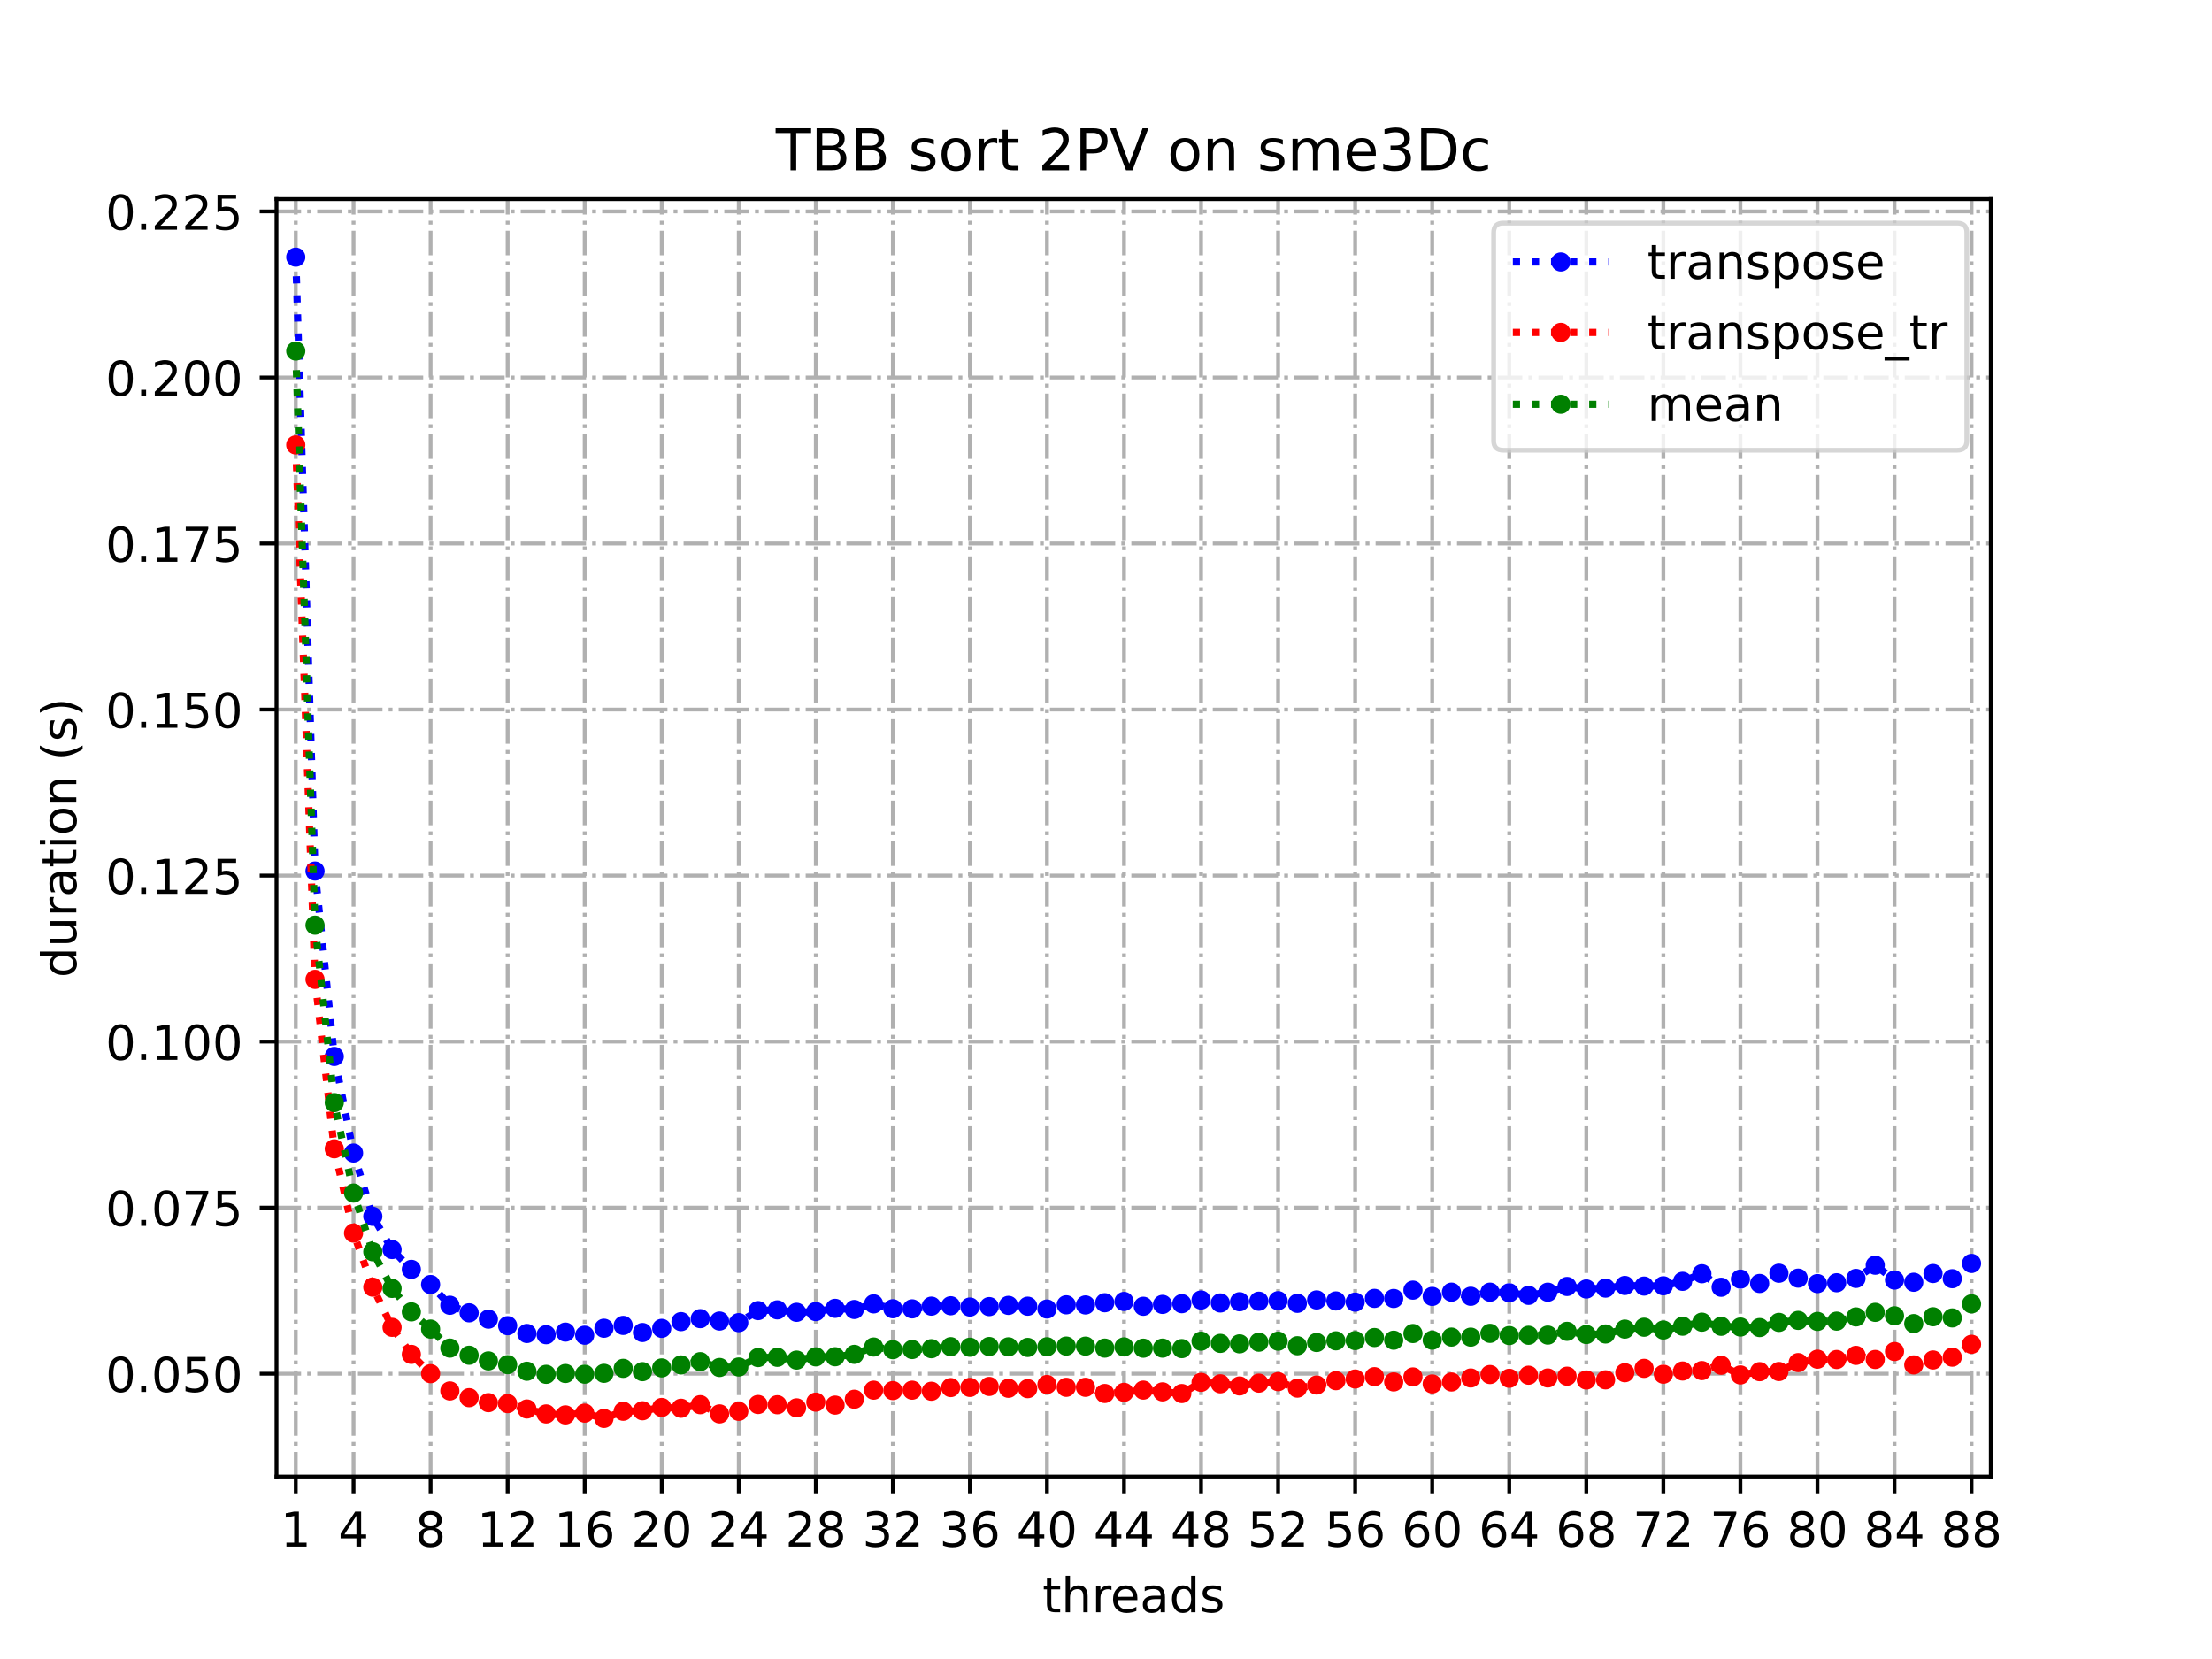 <?xml version="1.0" encoding="utf-8" standalone="no"?>
<!DOCTYPE svg PUBLIC "-//W3C//DTD SVG 1.1//EN"
  "http://www.w3.org/Graphics/SVG/1.1/DTD/svg11.dtd">
<!-- Created with matplotlib (https://matplotlib.org/) -->
<svg height="345.6pt" version="1.1" viewBox="0 0 460.8 345.6" width="460.8pt" xmlns="http://www.w3.org/2000/svg" xmlns:xlink="http://www.w3.org/1999/xlink">
 <defs>
  <style type="text/css">
*{stroke-linecap:butt;stroke-linejoin:round;}
  </style>
 </defs>
 <g id="figure_1">
  <g id="patch_1">
   <path d="M 0 345.6 
L 460.8 345.6 
L 460.8 0 
L 0 0 
z
" style="fill:#ffffff;"/>
  </g>
  <g id="axes_1">
   <g id="patch_2">
    <path d="M 57.6 307.584 
L 414.72 307.584 
L 414.72 41.472 
L 57.6 41.472 
z
" style="fill:#ffffff;"/>
   </g>
   <g id="matplotlib.axis_1">
    <g id="xtick_1">
     <g id="line2d_1">
      <path clip-path="url(#p329efe9644)" d="M 61.613 307.584 
L 61.613 41.472 
" style="fill:none;stroke:#b0b0b0;stroke-dasharray:5.12,1.28,0.8,1.28;stroke-dashoffset:0;stroke-width:0.8;"/>
     </g>
     <g id="line2d_2">
      <defs>
       <path d="M 0 0 
L 0 3.5 
" id="m0484c68138" style="stroke:#000000;stroke-width:0.8;"/>
      </defs>
      <g>
       <use style="stroke:#000000;stroke-width:0.8;" x="61.613" xlink:href="#m0484c68138" y="307.584"/>
      </g>
     </g>
     <g id="text_1">
      <!-- 1 -->
      <defs>
       <path d="M 12.406 8.297 
L 28.516 8.297 
L 28.516 63.922 
L 10.984 60.406 
L 10.984 69.391 
L 28.422 72.906 
L 38.281 72.906 
L 38.281 8.297 
L 54.391 8.297 
L 54.391 0 
L 12.406 0 
z
" id="DejaVuSans-49"/>
      </defs>
      <g transform="translate(58.431 322.182)scale(0.1 -0.1)">
       <use xlink:href="#DejaVuSans-49"/>
      </g>
     </g>
    </g>
    <g id="xtick_2">
     <g id="line2d_3">
      <path clip-path="url(#p329efe9644)" d="M 73.65 307.584 
L 73.65 41.472 
" style="fill:none;stroke:#b0b0b0;stroke-dasharray:5.12,1.28,0.8,1.28;stroke-dashoffset:0;stroke-width:0.8;"/>
     </g>
     <g id="line2d_4">
      <g>
       <use style="stroke:#000000;stroke-width:0.8;" x="73.65" xlink:href="#m0484c68138" y="307.584"/>
      </g>
     </g>
     <g id="text_2">
      <!-- 4 -->
      <defs>
       <path d="M 37.797 64.312 
L 12.891 25.391 
L 37.797 25.391 
z
M 35.203 72.906 
L 47.609 72.906 
L 47.609 25.391 
L 58.016 25.391 
L 58.016 17.188 
L 47.609 17.188 
L 47.609 0 
L 37.797 0 
L 37.797 17.188 
L 4.891 17.188 
L 4.891 26.703 
z
" id="DejaVuSans-52"/>
      </defs>
      <g transform="translate(70.469 322.182)scale(0.1 -0.1)">
       <use xlink:href="#DejaVuSans-52"/>
      </g>
     </g>
    </g>
    <g id="xtick_3">
     <g id="line2d_5">
      <path clip-path="url(#p329efe9644)" d="M 89.701 307.584 
L 89.701 41.472 
" style="fill:none;stroke:#b0b0b0;stroke-dasharray:5.12,1.28,0.8,1.28;stroke-dashoffset:0;stroke-width:0.8;"/>
     </g>
     <g id="line2d_6">
      <g>
       <use style="stroke:#000000;stroke-width:0.8;" x="89.701" xlink:href="#m0484c68138" y="307.584"/>
      </g>
     </g>
     <g id="text_3">
      <!-- 8 -->
      <defs>
       <path d="M 31.781 34.625 
Q 24.75 34.625 20.719 30.859 
Q 16.703 27.094 16.703 20.516 
Q 16.703 13.922 20.719 10.156 
Q 24.75 6.391 31.781 6.391 
Q 38.812 6.391 42.859 10.172 
Q 46.922 13.969 46.922 20.516 
Q 46.922 27.094 42.891 30.859 
Q 38.875 34.625 31.781 34.625 
z
M 21.922 38.812 
Q 15.578 40.375 12.031 44.719 
Q 8.5 49.078 8.5 55.328 
Q 8.5 64.062 14.719 69.141 
Q 20.953 74.219 31.781 74.219 
Q 42.672 74.219 48.875 69.141 
Q 55.078 64.062 55.078 55.328 
Q 55.078 49.078 51.531 44.719 
Q 48 40.375 41.703 38.812 
Q 48.828 37.156 52.797 32.312 
Q 56.781 27.484 56.781 20.516 
Q 56.781 9.906 50.312 4.234 
Q 43.844 -1.422 31.781 -1.422 
Q 19.734 -1.422 13.25 4.234 
Q 6.781 9.906 6.781 20.516 
Q 6.781 27.484 10.781 32.312 
Q 14.797 37.156 21.922 38.812 
z
M 18.312 54.391 
Q 18.312 48.734 21.844 45.562 
Q 25.391 42.391 31.781 42.391 
Q 38.141 42.391 41.719 45.562 
Q 45.312 48.734 45.312 54.391 
Q 45.312 60.062 41.719 63.234 
Q 38.141 66.406 31.781 66.406 
Q 25.391 66.406 21.844 63.234 
Q 18.312 60.062 18.312 54.391 
z
" id="DejaVuSans-56"/>
      </defs>
      <g transform="translate(86.519 322.182)scale(0.1 -0.1)">
       <use xlink:href="#DejaVuSans-56"/>
      </g>
     </g>
    </g>
    <g id="xtick_4">
     <g id="line2d_7">
      <path clip-path="url(#p329efe9644)" d="M 105.751 307.584 
L 105.751 41.472 
" style="fill:none;stroke:#b0b0b0;stroke-dasharray:5.12,1.28,0.8,1.28;stroke-dashoffset:0;stroke-width:0.8;"/>
     </g>
     <g id="line2d_8">
      <g>
       <use style="stroke:#000000;stroke-width:0.8;" x="105.751" xlink:href="#m0484c68138" y="307.584"/>
      </g>
     </g>
     <g id="text_4">
      <!-- 12 -->
      <defs>
       <path d="M 19.188 8.297 
L 53.609 8.297 
L 53.609 0 
L 7.328 0 
L 7.328 8.297 
Q 12.938 14.109 22.625 23.891 
Q 32.328 33.688 34.812 36.531 
Q 39.547 41.844 41.422 45.531 
Q 43.312 49.219 43.312 52.781 
Q 43.312 58.594 39.234 62.25 
Q 35.156 65.922 28.609 65.922 
Q 23.969 65.922 18.812 64.312 
Q 13.672 62.703 7.812 59.422 
L 7.812 69.391 
Q 13.766 71.781 18.938 73 
Q 24.125 74.219 28.422 74.219 
Q 39.75 74.219 46.484 68.547 
Q 53.219 62.891 53.219 53.422 
Q 53.219 48.922 51.531 44.891 
Q 49.859 40.875 45.406 35.406 
Q 44.188 33.984 37.641 27.219 
Q 31.109 20.453 19.188 8.297 
z
" id="DejaVuSans-50"/>
      </defs>
      <g transform="translate(99.389 322.182)scale(0.1 -0.1)">
       <use xlink:href="#DejaVuSans-49"/>
       <use x="63.623" xlink:href="#DejaVuSans-50"/>
      </g>
     </g>
    </g>
    <g id="xtick_5">
     <g id="line2d_9">
      <path clip-path="url(#p329efe9644)" d="M 121.801 307.584 
L 121.801 41.472 
" style="fill:none;stroke:#b0b0b0;stroke-dasharray:5.12,1.28,0.8,1.28;stroke-dashoffset:0;stroke-width:0.8;"/>
     </g>
     <g id="line2d_10">
      <g>
       <use style="stroke:#000000;stroke-width:0.8;" x="121.801" xlink:href="#m0484c68138" y="307.584"/>
      </g>
     </g>
     <g id="text_5">
      <!-- 16 -->
      <defs>
       <path d="M 33.016 40.375 
Q 26.375 40.375 22.484 35.828 
Q 18.609 31.297 18.609 23.391 
Q 18.609 15.531 22.484 10.953 
Q 26.375 6.391 33.016 6.391 
Q 39.656 6.391 43.531 10.953 
Q 47.406 15.531 47.406 23.391 
Q 47.406 31.297 43.531 35.828 
Q 39.656 40.375 33.016 40.375 
z
M 52.594 71.297 
L 52.594 62.312 
Q 48.875 64.062 45.094 64.984 
Q 41.312 65.922 37.594 65.922 
Q 27.828 65.922 22.672 59.328 
Q 17.531 52.734 16.797 39.406 
Q 19.672 43.656 24.016 45.922 
Q 28.375 48.188 33.594 48.188 
Q 44.578 48.188 50.953 41.516 
Q 57.328 34.859 57.328 23.391 
Q 57.328 12.156 50.688 5.359 
Q 44.047 -1.422 33.016 -1.422 
Q 20.359 -1.422 13.672 8.266 
Q 6.984 17.969 6.984 36.375 
Q 6.984 53.656 15.188 63.938 
Q 23.391 74.219 37.203 74.219 
Q 40.922 74.219 44.703 73.484 
Q 48.484 72.75 52.594 71.297 
z
" id="DejaVuSans-54"/>
      </defs>
      <g transform="translate(115.439 322.182)scale(0.1 -0.1)">
       <use xlink:href="#DejaVuSans-49"/>
       <use x="63.623" xlink:href="#DejaVuSans-54"/>
      </g>
     </g>
    </g>
    <g id="xtick_6">
     <g id="line2d_11">
      <path clip-path="url(#p329efe9644)" d="M 137.852 307.584 
L 137.852 41.472 
" style="fill:none;stroke:#b0b0b0;stroke-dasharray:5.12,1.28,0.8,1.28;stroke-dashoffset:0;stroke-width:0.8;"/>
     </g>
     <g id="line2d_12">
      <g>
       <use style="stroke:#000000;stroke-width:0.8;" x="137.852" xlink:href="#m0484c68138" y="307.584"/>
      </g>
     </g>
     <g id="text_6">
      <!-- 20 -->
      <defs>
       <path d="M 31.781 66.406 
Q 24.172 66.406 20.328 58.906 
Q 16.5 51.422 16.5 36.375 
Q 16.5 21.391 20.328 13.891 
Q 24.172 6.391 31.781 6.391 
Q 39.453 6.391 43.281 13.891 
Q 47.125 21.391 47.125 36.375 
Q 47.125 51.422 43.281 58.906 
Q 39.453 66.406 31.781 66.406 
z
M 31.781 74.219 
Q 44.047 74.219 50.516 64.516 
Q 56.984 54.828 56.984 36.375 
Q 56.984 17.969 50.516 8.266 
Q 44.047 -1.422 31.781 -1.422 
Q 19.531 -1.422 13.062 8.266 
Q 6.594 17.969 6.594 36.375 
Q 6.594 54.828 13.062 64.516 
Q 19.531 74.219 31.781 74.219 
z
" id="DejaVuSans-48"/>
      </defs>
      <g transform="translate(131.489 322.182)scale(0.1 -0.1)">
       <use xlink:href="#DejaVuSans-50"/>
       <use x="63.623" xlink:href="#DejaVuSans-48"/>
      </g>
     </g>
    </g>
    <g id="xtick_7">
     <g id="line2d_13">
      <path clip-path="url(#p329efe9644)" d="M 153.902 307.584 
L 153.902 41.472 
" style="fill:none;stroke:#b0b0b0;stroke-dasharray:5.12,1.28,0.8,1.28;stroke-dashoffset:0;stroke-width:0.8;"/>
     </g>
     <g id="line2d_14">
      <g>
       <use style="stroke:#000000;stroke-width:0.8;" x="153.902" xlink:href="#m0484c68138" y="307.584"/>
      </g>
     </g>
     <g id="text_7">
      <!-- 24 -->
      <g transform="translate(147.54 322.182)scale(0.1 -0.1)">
       <use xlink:href="#DejaVuSans-50"/>
       <use x="63.623" xlink:href="#DejaVuSans-52"/>
      </g>
     </g>
    </g>
    <g id="xtick_8">
     <g id="line2d_15">
      <path clip-path="url(#p329efe9644)" d="M 169.952 307.584 
L 169.952 41.472 
" style="fill:none;stroke:#b0b0b0;stroke-dasharray:5.12,1.28,0.8,1.28;stroke-dashoffset:0;stroke-width:0.8;"/>
     </g>
     <g id="line2d_16">
      <g>
       <use style="stroke:#000000;stroke-width:0.8;" x="169.952" xlink:href="#m0484c68138" y="307.584"/>
      </g>
     </g>
     <g id="text_8">
      <!-- 28 -->
      <g transform="translate(163.59 322.182)scale(0.1 -0.1)">
       <use xlink:href="#DejaVuSans-50"/>
       <use x="63.623" xlink:href="#DejaVuSans-56"/>
      </g>
     </g>
    </g>
    <g id="xtick_9">
     <g id="line2d_17">
      <path clip-path="url(#p329efe9644)" d="M 186.003 307.584 
L 186.003 41.472 
" style="fill:none;stroke:#b0b0b0;stroke-dasharray:5.12,1.28,0.8,1.28;stroke-dashoffset:0;stroke-width:0.8;"/>
     </g>
     <g id="line2d_18">
      <g>
       <use style="stroke:#000000;stroke-width:0.8;" x="186.003" xlink:href="#m0484c68138" y="307.584"/>
      </g>
     </g>
     <g id="text_9">
      <!-- 32 -->
      <defs>
       <path d="M 40.578 39.312 
Q 47.656 37.797 51.625 33 
Q 55.609 28.219 55.609 21.188 
Q 55.609 10.406 48.188 4.484 
Q 40.766 -1.422 27.094 -1.422 
Q 22.516 -1.422 17.656 -0.516 
Q 12.797 0.391 7.625 2.203 
L 7.625 11.719 
Q 11.719 9.328 16.594 8.109 
Q 21.484 6.891 26.812 6.891 
Q 36.078 6.891 40.938 10.547 
Q 45.797 14.203 45.797 21.188 
Q 45.797 27.641 41.281 31.266 
Q 36.766 34.906 28.719 34.906 
L 20.219 34.906 
L 20.219 43.016 
L 29.109 43.016 
Q 36.375 43.016 40.234 45.922 
Q 44.094 48.828 44.094 54.297 
Q 44.094 59.906 40.109 62.906 
Q 36.141 65.922 28.719 65.922 
Q 24.656 65.922 20.016 65.031 
Q 15.375 64.156 9.812 62.312 
L 9.812 71.094 
Q 15.438 72.656 20.344 73.438 
Q 25.25 74.219 29.594 74.219 
Q 40.828 74.219 47.359 69.109 
Q 53.906 64.016 53.906 55.328 
Q 53.906 49.266 50.438 45.094 
Q 46.969 40.922 40.578 39.312 
z
" id="DejaVuSans-51"/>
      </defs>
      <g transform="translate(179.64 322.182)scale(0.1 -0.1)">
       <use xlink:href="#DejaVuSans-51"/>
       <use x="63.623" xlink:href="#DejaVuSans-50"/>
      </g>
     </g>
    </g>
    <g id="xtick_10">
     <g id="line2d_19">
      <path clip-path="url(#p329efe9644)" d="M 202.053 307.584 
L 202.053 41.472 
" style="fill:none;stroke:#b0b0b0;stroke-dasharray:5.12,1.28,0.8,1.28;stroke-dashoffset:0;stroke-width:0.8;"/>
     </g>
     <g id="line2d_20">
      <g>
       <use style="stroke:#000000;stroke-width:0.8;" x="202.053" xlink:href="#m0484c68138" y="307.584"/>
      </g>
     </g>
     <g id="text_10">
      <!-- 36 -->
      <g transform="translate(195.691 322.182)scale(0.1 -0.1)">
       <use xlink:href="#DejaVuSans-51"/>
       <use x="63.623" xlink:href="#DejaVuSans-54"/>
      </g>
     </g>
    </g>
    <g id="xtick_11">
     <g id="line2d_21">
      <path clip-path="url(#p329efe9644)" d="M 218.103 307.584 
L 218.103 41.472 
" style="fill:none;stroke:#b0b0b0;stroke-dasharray:5.12,1.28,0.8,1.28;stroke-dashoffset:0;stroke-width:0.8;"/>
     </g>
     <g id="line2d_22">
      <g>
       <use style="stroke:#000000;stroke-width:0.8;" x="218.103" xlink:href="#m0484c68138" y="307.584"/>
      </g>
     </g>
     <g id="text_11">
      <!-- 40 -->
      <g transform="translate(211.741 322.182)scale(0.1 -0.1)">
       <use xlink:href="#DejaVuSans-52"/>
       <use x="63.623" xlink:href="#DejaVuSans-48"/>
      </g>
     </g>
    </g>
    <g id="xtick_12">
     <g id="line2d_23">
      <path clip-path="url(#p329efe9644)" d="M 234.154 307.584 
L 234.154 41.472 
" style="fill:none;stroke:#b0b0b0;stroke-dasharray:5.12,1.28,0.8,1.28;stroke-dashoffset:0;stroke-width:0.8;"/>
     </g>
     <g id="line2d_24">
      <g>
       <use style="stroke:#000000;stroke-width:0.8;" x="234.154" xlink:href="#m0484c68138" y="307.584"/>
      </g>
     </g>
     <g id="text_12">
      <!-- 44 -->
      <g transform="translate(227.791 322.182)scale(0.1 -0.1)">
       <use xlink:href="#DejaVuSans-52"/>
       <use x="63.623" xlink:href="#DejaVuSans-52"/>
      </g>
     </g>
    </g>
    <g id="xtick_13">
     <g id="line2d_25">
      <path clip-path="url(#p329efe9644)" d="M 250.204 307.584 
L 250.204 41.472 
" style="fill:none;stroke:#b0b0b0;stroke-dasharray:5.12,1.28,0.8,1.28;stroke-dashoffset:0;stroke-width:0.8;"/>
     </g>
     <g id="line2d_26">
      <g>
       <use style="stroke:#000000;stroke-width:0.8;" x="250.204" xlink:href="#m0484c68138" y="307.584"/>
      </g>
     </g>
     <g id="text_13">
      <!-- 48 -->
      <g transform="translate(243.842 322.182)scale(0.1 -0.1)">
       <use xlink:href="#DejaVuSans-52"/>
       <use x="63.623" xlink:href="#DejaVuSans-56"/>
      </g>
     </g>
    </g>
    <g id="xtick_14">
     <g id="line2d_27">
      <path clip-path="url(#p329efe9644)" d="M 266.254 307.584 
L 266.254 41.472 
" style="fill:none;stroke:#b0b0b0;stroke-dasharray:5.12,1.28,0.8,1.28;stroke-dashoffset:0;stroke-width:0.8;"/>
     </g>
     <g id="line2d_28">
      <g>
       <use style="stroke:#000000;stroke-width:0.8;" x="266.254" xlink:href="#m0484c68138" y="307.584"/>
      </g>
     </g>
     <g id="text_14">
      <!-- 52 -->
      <defs>
       <path d="M 10.797 72.906 
L 49.516 72.906 
L 49.516 64.594 
L 19.828 64.594 
L 19.828 46.734 
Q 21.969 47.469 24.109 47.828 
Q 26.266 48.188 28.422 48.188 
Q 40.625 48.188 47.75 41.5 
Q 54.891 34.812 54.891 23.391 
Q 54.891 11.625 47.562 5.094 
Q 40.234 -1.422 26.906 -1.422 
Q 22.312 -1.422 17.547 -0.641 
Q 12.797 0.141 7.719 1.703 
L 7.719 11.625 
Q 12.109 9.234 16.797 8.062 
Q 21.484 6.891 26.703 6.891 
Q 35.156 6.891 40.078 11.328 
Q 45.016 15.766 45.016 23.391 
Q 45.016 31 40.078 35.438 
Q 35.156 39.891 26.703 39.891 
Q 22.75 39.891 18.812 39.016 
Q 14.891 38.141 10.797 36.281 
z
" id="DejaVuSans-53"/>
      </defs>
      <g transform="translate(259.892 322.182)scale(0.1 -0.1)">
       <use xlink:href="#DejaVuSans-53"/>
       <use x="63.623" xlink:href="#DejaVuSans-50"/>
      </g>
     </g>
    </g>
    <g id="xtick_15">
     <g id="line2d_29">
      <path clip-path="url(#p329efe9644)" d="M 282.305 307.584 
L 282.305 41.472 
" style="fill:none;stroke:#b0b0b0;stroke-dasharray:5.12,1.28,0.8,1.28;stroke-dashoffset:0;stroke-width:0.8;"/>
     </g>
     <g id="line2d_30">
      <g>
       <use style="stroke:#000000;stroke-width:0.8;" x="282.305" xlink:href="#m0484c68138" y="307.584"/>
      </g>
     </g>
     <g id="text_15">
      <!-- 56 -->
      <g transform="translate(275.942 322.182)scale(0.1 -0.1)">
       <use xlink:href="#DejaVuSans-53"/>
       <use x="63.623" xlink:href="#DejaVuSans-54"/>
      </g>
     </g>
    </g>
    <g id="xtick_16">
     <g id="line2d_31">
      <path clip-path="url(#p329efe9644)" d="M 298.355 307.584 
L 298.355 41.472 
" style="fill:none;stroke:#b0b0b0;stroke-dasharray:5.12,1.28,0.8,1.28;stroke-dashoffset:0;stroke-width:0.8;"/>
     </g>
     <g id="line2d_32">
      <g>
       <use style="stroke:#000000;stroke-width:0.8;" x="298.355" xlink:href="#m0484c68138" y="307.584"/>
      </g>
     </g>
     <g id="text_16">
      <!-- 60 -->
      <g transform="translate(291.993 322.182)scale(0.1 -0.1)">
       <use xlink:href="#DejaVuSans-54"/>
       <use x="63.623" xlink:href="#DejaVuSans-48"/>
      </g>
     </g>
    </g>
    <g id="xtick_17">
     <g id="line2d_33">
      <path clip-path="url(#p329efe9644)" d="M 314.405 307.584 
L 314.405 41.472 
" style="fill:none;stroke:#b0b0b0;stroke-dasharray:5.12,1.28,0.8,1.28;stroke-dashoffset:0;stroke-width:0.8;"/>
     </g>
     <g id="line2d_34">
      <g>
       <use style="stroke:#000000;stroke-width:0.8;" x="314.405" xlink:href="#m0484c68138" y="307.584"/>
      </g>
     </g>
     <g id="text_17">
      <!-- 64 -->
      <g transform="translate(308.043 322.182)scale(0.1 -0.1)">
       <use xlink:href="#DejaVuSans-54"/>
       <use x="63.623" xlink:href="#DejaVuSans-52"/>
      </g>
     </g>
    </g>
    <g id="xtick_18">
     <g id="line2d_35">
      <path clip-path="url(#p329efe9644)" d="M 330.456 307.584 
L 330.456 41.472 
" style="fill:none;stroke:#b0b0b0;stroke-dasharray:5.12,1.28,0.8,1.28;stroke-dashoffset:0;stroke-width:0.8;"/>
     </g>
     <g id="line2d_36">
      <g>
       <use style="stroke:#000000;stroke-width:0.8;" x="330.456" xlink:href="#m0484c68138" y="307.584"/>
      </g>
     </g>
     <g id="text_18">
      <!-- 68 -->
      <g transform="translate(324.093 322.182)scale(0.1 -0.1)">
       <use xlink:href="#DejaVuSans-54"/>
       <use x="63.623" xlink:href="#DejaVuSans-56"/>
      </g>
     </g>
    </g>
    <g id="xtick_19">
     <g id="line2d_37">
      <path clip-path="url(#p329efe9644)" d="M 346.506 307.584 
L 346.506 41.472 
" style="fill:none;stroke:#b0b0b0;stroke-dasharray:5.12,1.28,0.8,1.28;stroke-dashoffset:0;stroke-width:0.8;"/>
     </g>
     <g id="line2d_38">
      <g>
       <use style="stroke:#000000;stroke-width:0.8;" x="346.506" xlink:href="#m0484c68138" y="307.584"/>
      </g>
     </g>
     <g id="text_19">
      <!-- 72 -->
      <defs>
       <path d="M 8.203 72.906 
L 55.078 72.906 
L 55.078 68.703 
L 28.609 0 
L 18.312 0 
L 43.219 64.594 
L 8.203 64.594 
z
" id="DejaVuSans-55"/>
      </defs>
      <g transform="translate(340.144 322.182)scale(0.1 -0.1)">
       <use xlink:href="#DejaVuSans-55"/>
       <use x="63.623" xlink:href="#DejaVuSans-50"/>
      </g>
     </g>
    </g>
    <g id="xtick_20">
     <g id="line2d_39">
      <path clip-path="url(#p329efe9644)" d="M 362.556 307.584 
L 362.556 41.472 
" style="fill:none;stroke:#b0b0b0;stroke-dasharray:5.12,1.28,0.8,1.28;stroke-dashoffset:0;stroke-width:0.8;"/>
     </g>
     <g id="line2d_40">
      <g>
       <use style="stroke:#000000;stroke-width:0.8;" x="362.556" xlink:href="#m0484c68138" y="307.584"/>
      </g>
     </g>
     <g id="text_20">
      <!-- 76 -->
      <g transform="translate(356.194 322.182)scale(0.1 -0.1)">
       <use xlink:href="#DejaVuSans-55"/>
       <use x="63.623" xlink:href="#DejaVuSans-54"/>
      </g>
     </g>
    </g>
    <g id="xtick_21">
     <g id="line2d_41">
      <path clip-path="url(#p329efe9644)" d="M 378.607 307.584 
L 378.607 41.472 
" style="fill:none;stroke:#b0b0b0;stroke-dasharray:5.12,1.28,0.8,1.28;stroke-dashoffset:0;stroke-width:0.8;"/>
     </g>
     <g id="line2d_42">
      <g>
       <use style="stroke:#000000;stroke-width:0.8;" x="378.607" xlink:href="#m0484c68138" y="307.584"/>
      </g>
     </g>
     <g id="text_21">
      <!-- 80 -->
      <g transform="translate(372.244 322.182)scale(0.1 -0.1)">
       <use xlink:href="#DejaVuSans-56"/>
       <use x="63.623" xlink:href="#DejaVuSans-48"/>
      </g>
     </g>
    </g>
    <g id="xtick_22">
     <g id="line2d_43">
      <path clip-path="url(#p329efe9644)" d="M 394.657 307.584 
L 394.657 41.472 
" style="fill:none;stroke:#b0b0b0;stroke-dasharray:5.12,1.28,0.8,1.28;stroke-dashoffset:0;stroke-width:0.8;"/>
     </g>
     <g id="line2d_44">
      <g>
       <use style="stroke:#000000;stroke-width:0.8;" x="394.657" xlink:href="#m0484c68138" y="307.584"/>
      </g>
     </g>
     <g id="text_22">
      <!-- 84 -->
      <g transform="translate(388.295 322.182)scale(0.1 -0.1)">
       <use xlink:href="#DejaVuSans-56"/>
       <use x="63.623" xlink:href="#DejaVuSans-52"/>
      </g>
     </g>
    </g>
    <g id="xtick_23">
     <g id="line2d_45">
      <path clip-path="url(#p329efe9644)" d="M 410.707 307.584 
L 410.707 41.472 
" style="fill:none;stroke:#b0b0b0;stroke-dasharray:5.12,1.28,0.8,1.28;stroke-dashoffset:0;stroke-width:0.8;"/>
     </g>
     <g id="line2d_46">
      <g>
       <use style="stroke:#000000;stroke-width:0.8;" x="410.707" xlink:href="#m0484c68138" y="307.584"/>
      </g>
     </g>
     <g id="text_23">
      <!-- 88 -->
      <g transform="translate(404.345 322.182)scale(0.1 -0.1)">
       <use xlink:href="#DejaVuSans-56"/>
       <use x="63.623" xlink:href="#DejaVuSans-56"/>
      </g>
     </g>
    </g>
    <g id="text_24">
     <!-- threads -->
     <defs>
      <path d="M 18.312 70.219 
L 18.312 54.688 
L 36.812 54.688 
L 36.812 47.703 
L 18.312 47.703 
L 18.312 18.016 
Q 18.312 11.328 20.141 9.422 
Q 21.969 7.516 27.594 7.516 
L 36.812 7.516 
L 36.812 0 
L 27.594 0 
Q 17.188 0 13.234 3.875 
Q 9.281 7.766 9.281 18.016 
L 9.281 47.703 
L 2.688 47.703 
L 2.688 54.688 
L 9.281 54.688 
L 9.281 70.219 
z
" id="DejaVuSans-116"/>
      <path d="M 54.891 33.016 
L 54.891 0 
L 45.906 0 
L 45.906 32.719 
Q 45.906 40.484 42.875 44.328 
Q 39.844 48.188 33.797 48.188 
Q 26.516 48.188 22.312 43.547 
Q 18.109 38.922 18.109 30.906 
L 18.109 0 
L 9.078 0 
L 9.078 75.984 
L 18.109 75.984 
L 18.109 46.188 
Q 21.344 51.125 25.703 53.562 
Q 30.078 56 35.797 56 
Q 45.219 56 50.047 50.172 
Q 54.891 44.344 54.891 33.016 
z
" id="DejaVuSans-104"/>
      <path d="M 41.109 46.297 
Q 39.594 47.172 37.812 47.578 
Q 36.031 48 33.891 48 
Q 26.266 48 22.188 43.047 
Q 18.109 38.094 18.109 28.812 
L 18.109 0 
L 9.078 0 
L 9.078 54.688 
L 18.109 54.688 
L 18.109 46.188 
Q 20.953 51.172 25.484 53.578 
Q 30.031 56 36.531 56 
Q 37.453 56 38.578 55.875 
Q 39.703 55.766 41.062 55.516 
z
" id="DejaVuSans-114"/>
      <path d="M 56.203 29.594 
L 56.203 25.203 
L 14.891 25.203 
Q 15.484 15.922 20.484 11.062 
Q 25.484 6.203 34.422 6.203 
Q 39.594 6.203 44.453 7.469 
Q 49.312 8.734 54.109 11.281 
L 54.109 2.781 
Q 49.266 0.734 44.188 -0.344 
Q 39.109 -1.422 33.891 -1.422 
Q 20.797 -1.422 13.156 6.188 
Q 5.516 13.812 5.516 26.812 
Q 5.516 40.234 12.766 48.109 
Q 20.016 56 32.328 56 
Q 43.359 56 49.781 48.891 
Q 56.203 41.797 56.203 29.594 
z
M 47.219 32.234 
Q 47.125 39.594 43.094 43.984 
Q 39.062 48.391 32.422 48.391 
Q 24.906 48.391 20.391 44.141 
Q 15.875 39.891 15.188 32.172 
z
" id="DejaVuSans-101"/>
      <path d="M 34.281 27.484 
Q 23.391 27.484 19.188 25 
Q 14.984 22.516 14.984 16.5 
Q 14.984 11.719 18.141 8.906 
Q 21.297 6.109 26.703 6.109 
Q 34.188 6.109 38.703 11.406 
Q 43.219 16.703 43.219 25.484 
L 43.219 27.484 
z
M 52.203 31.203 
L 52.203 0 
L 43.219 0 
L 43.219 8.297 
Q 40.141 3.328 35.547 0.953 
Q 30.953 -1.422 24.312 -1.422 
Q 15.922 -1.422 10.953 3.297 
Q 6 8.016 6 15.922 
Q 6 25.141 12.172 29.828 
Q 18.359 34.516 30.609 34.516 
L 43.219 34.516 
L 43.219 35.406 
Q 43.219 41.609 39.141 45 
Q 35.062 48.391 27.688 48.391 
Q 23 48.391 18.547 47.266 
Q 14.109 46.141 10.016 43.891 
L 10.016 52.203 
Q 14.938 54.109 19.578 55.047 
Q 24.219 56 28.609 56 
Q 40.484 56 46.344 49.844 
Q 52.203 43.703 52.203 31.203 
z
" id="DejaVuSans-97"/>
      <path d="M 45.406 46.391 
L 45.406 75.984 
L 54.391 75.984 
L 54.391 0 
L 45.406 0 
L 45.406 8.203 
Q 42.578 3.328 38.25 0.953 
Q 33.938 -1.422 27.875 -1.422 
Q 17.969 -1.422 11.734 6.484 
Q 5.516 14.406 5.516 27.297 
Q 5.516 40.188 11.734 48.094 
Q 17.969 56 27.875 56 
Q 33.938 56 38.25 53.625 
Q 42.578 51.266 45.406 46.391 
z
M 14.797 27.297 
Q 14.797 17.391 18.875 11.75 
Q 22.953 6.109 30.078 6.109 
Q 37.203 6.109 41.297 11.75 
Q 45.406 17.391 45.406 27.297 
Q 45.406 37.203 41.297 42.844 
Q 37.203 48.484 30.078 48.484 
Q 22.953 48.484 18.875 42.844 
Q 14.797 37.203 14.797 27.297 
z
" id="DejaVuSans-100"/>
      <path d="M 44.281 53.078 
L 44.281 44.578 
Q 40.484 46.531 36.375 47.5 
Q 32.281 48.484 27.875 48.484 
Q 21.188 48.484 17.844 46.438 
Q 14.5 44.391 14.5 40.281 
Q 14.5 37.156 16.891 35.375 
Q 19.281 33.594 26.516 31.984 
L 29.594 31.297 
Q 39.156 29.25 43.188 25.516 
Q 47.219 21.781 47.219 15.094 
Q 47.219 7.469 41.188 3.016 
Q 35.156 -1.422 24.609 -1.422 
Q 20.219 -1.422 15.453 -0.562 
Q 10.688 0.297 5.422 2 
L 5.422 11.281 
Q 10.406 8.688 15.234 7.391 
Q 20.062 6.109 24.812 6.109 
Q 31.156 6.109 34.562 8.281 
Q 37.984 10.453 37.984 14.406 
Q 37.984 18.062 35.516 20.016 
Q 33.062 21.969 24.703 23.781 
L 21.578 24.516 
Q 13.234 26.266 9.516 29.906 
Q 5.812 33.547 5.812 39.891 
Q 5.812 47.609 11.281 51.797 
Q 16.75 56 26.812 56 
Q 31.781 56 36.172 55.266 
Q 40.578 54.547 44.281 53.078 
z
" id="DejaVuSans-115"/>
     </defs>
     <g transform="translate(217.169 335.861)scale(0.1 -0.1)">
      <use xlink:href="#DejaVuSans-116"/>
      <use x="39.209" xlink:href="#DejaVuSans-104"/>
      <use x="102.588" xlink:href="#DejaVuSans-114"/>
      <use x="141.451" xlink:href="#DejaVuSans-101"/>
      <use x="202.975" xlink:href="#DejaVuSans-97"/>
      <use x="264.254" xlink:href="#DejaVuSans-100"/>
      <use x="327.73" xlink:href="#DejaVuSans-115"/>
     </g>
    </g>
   </g>
   <g id="matplotlib.axis_2">
    <g id="ytick_1">
     <g id="line2d_47">
      <path clip-path="url(#p329efe9644)" d="M 57.6 286.168 
L 414.72 286.168 
" style="fill:none;stroke:#b0b0b0;stroke-dasharray:5.12,1.28,0.8,1.28;stroke-dashoffset:0;stroke-width:0.8;"/>
     </g>
     <g id="line2d_48">
      <defs>
       <path d="M 0 0 
L -3.5 0 
" id="m3ebc8dd553" style="stroke:#000000;stroke-width:0.8;"/>
      </defs>
      <g>
       <use style="stroke:#000000;stroke-width:0.8;" x="57.6" xlink:href="#m3ebc8dd553" y="286.168"/>
      </g>
     </g>
     <g id="text_25">
      <!-- 0.050 -->
      <defs>
       <path d="M 10.688 12.406 
L 21 12.406 
L 21 0 
L 10.688 0 
z
" id="DejaVuSans-46"/>
      </defs>
      <g transform="translate(21.972 289.968)scale(0.1 -0.1)">
       <use xlink:href="#DejaVuSans-48"/>
       <use x="63.623" xlink:href="#DejaVuSans-46"/>
       <use x="95.41" xlink:href="#DejaVuSans-48"/>
       <use x="159.033" xlink:href="#DejaVuSans-53"/>
       <use x="222.656" xlink:href="#DejaVuSans-48"/>
      </g>
     </g>
    </g>
    <g id="ytick_2">
     <g id="line2d_49">
      <path clip-path="url(#p329efe9644)" d="M 57.6 251.58 
L 414.72 251.58 
" style="fill:none;stroke:#b0b0b0;stroke-dasharray:5.12,1.28,0.8,1.28;stroke-dashoffset:0;stroke-width:0.8;"/>
     </g>
     <g id="line2d_50">
      <g>
       <use style="stroke:#000000;stroke-width:0.8;" x="57.6" xlink:href="#m3ebc8dd553" y="251.58"/>
      </g>
     </g>
     <g id="text_26">
      <!-- 0.075 -->
      <g transform="translate(21.972 255.379)scale(0.1 -0.1)">
       <use xlink:href="#DejaVuSans-48"/>
       <use x="63.623" xlink:href="#DejaVuSans-46"/>
       <use x="95.41" xlink:href="#DejaVuSans-48"/>
       <use x="159.033" xlink:href="#DejaVuSans-55"/>
       <use x="222.656" xlink:href="#DejaVuSans-53"/>
      </g>
     </g>
    </g>
    <g id="ytick_3">
     <g id="line2d_51">
      <path clip-path="url(#p329efe9644)" d="M 57.6 216.991 
L 414.72 216.991 
" style="fill:none;stroke:#b0b0b0;stroke-dasharray:5.12,1.28,0.8,1.28;stroke-dashoffset:0;stroke-width:0.8;"/>
     </g>
     <g id="line2d_52">
      <g>
       <use style="stroke:#000000;stroke-width:0.8;" x="57.6" xlink:href="#m3ebc8dd553" y="216.991"/>
      </g>
     </g>
     <g id="text_27">
      <!-- 0.100 -->
      <g transform="translate(21.972 220.791)scale(0.1 -0.1)">
       <use xlink:href="#DejaVuSans-48"/>
       <use x="63.623" xlink:href="#DejaVuSans-46"/>
       <use x="95.41" xlink:href="#DejaVuSans-49"/>
       <use x="159.033" xlink:href="#DejaVuSans-48"/>
       <use x="222.656" xlink:href="#DejaVuSans-48"/>
      </g>
     </g>
    </g>
    <g id="ytick_4">
     <g id="line2d_53">
      <path clip-path="url(#p329efe9644)" d="M 57.6 182.403 
L 414.72 182.403 
" style="fill:none;stroke:#b0b0b0;stroke-dasharray:5.12,1.28,0.8,1.28;stroke-dashoffset:0;stroke-width:0.8;"/>
     </g>
     <g id="line2d_54">
      <g>
       <use style="stroke:#000000;stroke-width:0.8;" x="57.6" xlink:href="#m3ebc8dd553" y="182.403"/>
      </g>
     </g>
     <g id="text_28">
      <!-- 0.125 -->
      <g transform="translate(21.972 186.202)scale(0.1 -0.1)">
       <use xlink:href="#DejaVuSans-48"/>
       <use x="63.623" xlink:href="#DejaVuSans-46"/>
       <use x="95.41" xlink:href="#DejaVuSans-49"/>
       <use x="159.033" xlink:href="#DejaVuSans-50"/>
       <use x="222.656" xlink:href="#DejaVuSans-53"/>
      </g>
     </g>
    </g>
    <g id="ytick_5">
     <g id="line2d_55">
      <path clip-path="url(#p329efe9644)" d="M 57.6 147.814 
L 414.72 147.814 
" style="fill:none;stroke:#b0b0b0;stroke-dasharray:5.12,1.28,0.8,1.28;stroke-dashoffset:0;stroke-width:0.8;"/>
     </g>
     <g id="line2d_56">
      <g>
       <use style="stroke:#000000;stroke-width:0.8;" x="57.6" xlink:href="#m3ebc8dd553" y="147.814"/>
      </g>
     </g>
     <g id="text_29">
      <!-- 0.150 -->
      <g transform="translate(21.972 151.614)scale(0.1 -0.1)">
       <use xlink:href="#DejaVuSans-48"/>
       <use x="63.623" xlink:href="#DejaVuSans-46"/>
       <use x="95.41" xlink:href="#DejaVuSans-49"/>
       <use x="159.033" xlink:href="#DejaVuSans-53"/>
       <use x="222.656" xlink:href="#DejaVuSans-48"/>
      </g>
     </g>
    </g>
    <g id="ytick_6">
     <g id="line2d_57">
      <path clip-path="url(#p329efe9644)" d="M 57.6 113.226 
L 414.72 113.226 
" style="fill:none;stroke:#b0b0b0;stroke-dasharray:5.12,1.28,0.8,1.28;stroke-dashoffset:0;stroke-width:0.8;"/>
     </g>
     <g id="line2d_58">
      <g>
       <use style="stroke:#000000;stroke-width:0.8;" x="57.6" xlink:href="#m3ebc8dd553" y="113.226"/>
      </g>
     </g>
     <g id="text_30">
      <!-- 0.175 -->
      <g transform="translate(21.972 117.025)scale(0.1 -0.1)">
       <use xlink:href="#DejaVuSans-48"/>
       <use x="63.623" xlink:href="#DejaVuSans-46"/>
       <use x="95.41" xlink:href="#DejaVuSans-49"/>
       <use x="159.033" xlink:href="#DejaVuSans-55"/>
       <use x="222.656" xlink:href="#DejaVuSans-53"/>
      </g>
     </g>
    </g>
    <g id="ytick_7">
     <g id="line2d_59">
      <path clip-path="url(#p329efe9644)" d="M 57.6 78.637 
L 414.72 78.637 
" style="fill:none;stroke:#b0b0b0;stroke-dasharray:5.12,1.28,0.8,1.28;stroke-dashoffset:0;stroke-width:0.8;"/>
     </g>
     <g id="line2d_60">
      <g>
       <use style="stroke:#000000;stroke-width:0.8;" x="57.6" xlink:href="#m3ebc8dd553" y="78.637"/>
      </g>
     </g>
     <g id="text_31">
      <!-- 0.200 -->
      <g transform="translate(21.972 82.437)scale(0.1 -0.1)">
       <use xlink:href="#DejaVuSans-48"/>
       <use x="63.623" xlink:href="#DejaVuSans-46"/>
       <use x="95.41" xlink:href="#DejaVuSans-50"/>
       <use x="159.033" xlink:href="#DejaVuSans-48"/>
       <use x="222.656" xlink:href="#DejaVuSans-48"/>
      </g>
     </g>
    </g>
    <g id="ytick_8">
     <g id="line2d_61">
      <path clip-path="url(#p329efe9644)" d="M 57.6 44.049 
L 414.72 44.049 
" style="fill:none;stroke:#b0b0b0;stroke-dasharray:5.12,1.28,0.8,1.28;stroke-dashoffset:0;stroke-width:0.8;"/>
     </g>
     <g id="line2d_62">
      <g>
       <use style="stroke:#000000;stroke-width:0.8;" x="57.6" xlink:href="#m3ebc8dd553" y="44.049"/>
      </g>
     </g>
     <g id="text_32">
      <!-- 0.225 -->
      <g transform="translate(21.972 47.848)scale(0.1 -0.1)">
       <use xlink:href="#DejaVuSans-48"/>
       <use x="63.623" xlink:href="#DejaVuSans-46"/>
       <use x="95.41" xlink:href="#DejaVuSans-50"/>
       <use x="159.033" xlink:href="#DejaVuSans-50"/>
       <use x="222.656" xlink:href="#DejaVuSans-53"/>
      </g>
     </g>
    </g>
    <g id="text_33">
     <!-- duration (s) -->
     <defs>
      <path d="M 8.5 21.578 
L 8.5 54.688 
L 17.484 54.688 
L 17.484 21.922 
Q 17.484 14.156 20.5 10.266 
Q 23.531 6.391 29.594 6.391 
Q 36.859 6.391 41.078 11.031 
Q 45.312 15.672 45.312 23.688 
L 45.312 54.688 
L 54.297 54.688 
L 54.297 0 
L 45.312 0 
L 45.312 8.406 
Q 42.047 3.422 37.719 1 
Q 33.406 -1.422 27.688 -1.422 
Q 18.266 -1.422 13.375 4.438 
Q 8.5 10.297 8.5 21.578 
z
M 31.109 56 
z
" id="DejaVuSans-117"/>
      <path d="M 9.422 54.688 
L 18.406 54.688 
L 18.406 0 
L 9.422 0 
z
M 9.422 75.984 
L 18.406 75.984 
L 18.406 64.594 
L 9.422 64.594 
z
" id="DejaVuSans-105"/>
      <path d="M 30.609 48.391 
Q 23.391 48.391 19.188 42.75 
Q 14.984 37.109 14.984 27.297 
Q 14.984 17.484 19.156 11.844 
Q 23.344 6.203 30.609 6.203 
Q 37.797 6.203 41.984 11.859 
Q 46.188 17.531 46.188 27.297 
Q 46.188 37.016 41.984 42.703 
Q 37.797 48.391 30.609 48.391 
z
M 30.609 56 
Q 42.328 56 49.016 48.375 
Q 55.719 40.766 55.719 27.297 
Q 55.719 13.875 49.016 6.219 
Q 42.328 -1.422 30.609 -1.422 
Q 18.844 -1.422 12.172 6.219 
Q 5.516 13.875 5.516 27.297 
Q 5.516 40.766 12.172 48.375 
Q 18.844 56 30.609 56 
z
" id="DejaVuSans-111"/>
      <path d="M 54.891 33.016 
L 54.891 0 
L 45.906 0 
L 45.906 32.719 
Q 45.906 40.484 42.875 44.328 
Q 39.844 48.188 33.797 48.188 
Q 26.516 48.188 22.312 43.547 
Q 18.109 38.922 18.109 30.906 
L 18.109 0 
L 9.078 0 
L 9.078 54.688 
L 18.109 54.688 
L 18.109 46.188 
Q 21.344 51.125 25.703 53.562 
Q 30.078 56 35.797 56 
Q 45.219 56 50.047 50.172 
Q 54.891 44.344 54.891 33.016 
z
" id="DejaVuSans-110"/>
      <path id="DejaVuSans-32"/>
      <path d="M 31 75.875 
Q 24.469 64.656 21.281 53.656 
Q 18.109 42.672 18.109 31.391 
Q 18.109 20.125 21.312 9.062 
Q 24.516 -2 31 -13.188 
L 23.188 -13.188 
Q 15.875 -1.703 12.234 9.375 
Q 8.594 20.453 8.594 31.391 
Q 8.594 42.281 12.203 53.312 
Q 15.828 64.359 23.188 75.875 
z
" id="DejaVuSans-40"/>
      <path d="M 8.016 75.875 
L 15.828 75.875 
Q 23.141 64.359 26.781 53.312 
Q 30.422 42.281 30.422 31.391 
Q 30.422 20.453 26.781 9.375 
Q 23.141 -1.703 15.828 -13.188 
L 8.016 -13.188 
Q 14.5 -2 17.703 9.062 
Q 20.906 20.125 20.906 31.391 
Q 20.906 42.672 17.703 53.656 
Q 14.5 64.656 8.016 75.875 
z
" id="DejaVuSans-41"/>
     </defs>
     <g transform="translate(15.892 203.663)rotate(-90)scale(0.1 -0.1)">
      <use xlink:href="#DejaVuSans-100"/>
      <use x="63.477" xlink:href="#DejaVuSans-117"/>
      <use x="126.855" xlink:href="#DejaVuSans-114"/>
      <use x="167.969" xlink:href="#DejaVuSans-97"/>
      <use x="229.248" xlink:href="#DejaVuSans-116"/>
      <use x="268.457" xlink:href="#DejaVuSans-105"/>
      <use x="296.24" xlink:href="#DejaVuSans-111"/>
      <use x="357.422" xlink:href="#DejaVuSans-110"/>
      <use x="420.801" xlink:href="#DejaVuSans-32"/>
      <use x="452.588" xlink:href="#DejaVuSans-40"/>
      <use x="491.602" xlink:href="#DejaVuSans-115"/>
      <use x="543.701" xlink:href="#DejaVuSans-41"/>
     </g>
    </g>
   </g>
   <g id="line2d_63">
    <path clip-path="url(#p329efe9644)" d="M 61.613 53.568 
L 65.625 181.451 
L 69.638 220.084 
L 73.65 240.203 
L 77.663 253.394 
L 81.676 260.305 
L 85.688 264.437 
L 89.701 267.595 
L 93.713 271.91 
L 97.726 273.483 
L 101.738 274.802 
L 105.751 276.165 
L 109.764 277.79 
L 113.776 278.043 
L 117.789 277.501 
L 121.801 278.151 
L 125.814 276.695 
L 129.827 276.109 
L 133.839 277.588 
L 137.852 276.723 
L 141.864 275.317 
L 145.877 274.695 
L 149.889 275.196 
L 153.902 275.529 
L 157.915 273.023 
L 161.927 272.869 
L 165.94 273.378 
L 169.952 273.224 
L 173.965 272.555 
L 177.978 272.793 
L 181.99 271.622 
L 186.003 272.638 
L 190.015 272.66 
L 194.028 272.095 
L 198.04 272.015 
L 202.053 272.281 
L 206.066 272.191 
L 210.078 271.935 
L 214.091 272.105 
L 218.103 272.697 
L 222.116 271.82 
L 226.129 271.847 
L 230.141 271.386 
L 234.154 271.115 
L 238.166 272.121 
L 242.179 271.731 
L 246.191 271.581 
L 250.204 270.816 
L 254.217 271.432 
L 258.229 271.177 
L 262.242 271.068 
L 266.254 270.961 
L 270.267 271.506 
L 274.28 270.8 
L 278.292 271.012 
L 282.305 271.262 
L 286.317 270.477 
L 290.33 270.496 
L 294.342 268.762 
L 298.355 270.067 
L 302.368 269.184 
L 306.38 270.04 
L 310.393 269.187 
L 314.405 269.312 
L 318.418 269.844 
L 322.431 269.19 
L 326.443 268.002 
L 330.456 268.527 
L 334.468 268.341 
L 338.481 267.792 
L 342.493 267.919 
L 346.506 267.858 
L 350.519 266.926 
L 354.531 265.346 
L 358.544 268.163 
L 362.556 266.472 
L 366.569 267.374 
L 370.582 265.241 
L 374.594 266.264 
L 378.607 267.4 
L 382.619 267.223 
L 386.632 266.321 
L 390.644 263.569 
L 394.657 266.665 
L 398.67 267.122 
L 402.682 265.302 
L 406.695 266.379 
L 410.707 263.195 
" style="fill:none;stroke:#0000ff;stroke-dasharray:1.5,2.475;stroke-dashoffset:0;stroke-width:1.5;"/>
    <defs>
     <path d="M 0 1.5 
C 0.398 1.5 0.779 1.342 1.061 1.061 
C 1.342 0.779 1.5 0.398 1.5 0 
C 1.5 -0.398 1.342 -0.779 1.061 -1.061 
C 0.779 -1.342 0.398 -1.5 0 -1.5 
C -0.398 -1.5 -0.779 -1.342 -1.061 -1.061 
C -1.342 -0.779 -1.5 -0.398 -1.5 0 
C -1.5 0.398 -1.342 0.779 -1.061 1.061 
C -0.779 1.342 -0.398 1.5 0 1.5 
z
" id="ma1a3688d86" style="stroke:#0000ff;"/>
    </defs>
    <g clip-path="url(#p329efe9644)">
     <use style="fill:#0000ff;stroke:#0000ff;" x="61.613" xlink:href="#ma1a3688d86" y="53.568"/>
     <use style="fill:#0000ff;stroke:#0000ff;" x="65.625" xlink:href="#ma1a3688d86" y="181.451"/>
     <use style="fill:#0000ff;stroke:#0000ff;" x="69.638" xlink:href="#ma1a3688d86" y="220.084"/>
     <use style="fill:#0000ff;stroke:#0000ff;" x="73.65" xlink:href="#ma1a3688d86" y="240.203"/>
     <use style="fill:#0000ff;stroke:#0000ff;" x="77.663" xlink:href="#ma1a3688d86" y="253.394"/>
     <use style="fill:#0000ff;stroke:#0000ff;" x="81.676" xlink:href="#ma1a3688d86" y="260.305"/>
     <use style="fill:#0000ff;stroke:#0000ff;" x="85.688" xlink:href="#ma1a3688d86" y="264.437"/>
     <use style="fill:#0000ff;stroke:#0000ff;" x="89.701" xlink:href="#ma1a3688d86" y="267.595"/>
     <use style="fill:#0000ff;stroke:#0000ff;" x="93.713" xlink:href="#ma1a3688d86" y="271.91"/>
     <use style="fill:#0000ff;stroke:#0000ff;" x="97.726" xlink:href="#ma1a3688d86" y="273.483"/>
     <use style="fill:#0000ff;stroke:#0000ff;" x="101.738" xlink:href="#ma1a3688d86" y="274.802"/>
     <use style="fill:#0000ff;stroke:#0000ff;" x="105.751" xlink:href="#ma1a3688d86" y="276.165"/>
     <use style="fill:#0000ff;stroke:#0000ff;" x="109.764" xlink:href="#ma1a3688d86" y="277.79"/>
     <use style="fill:#0000ff;stroke:#0000ff;" x="113.776" xlink:href="#ma1a3688d86" y="278.043"/>
     <use style="fill:#0000ff;stroke:#0000ff;" x="117.789" xlink:href="#ma1a3688d86" y="277.501"/>
     <use style="fill:#0000ff;stroke:#0000ff;" x="121.801" xlink:href="#ma1a3688d86" y="278.151"/>
     <use style="fill:#0000ff;stroke:#0000ff;" x="125.814" xlink:href="#ma1a3688d86" y="276.695"/>
     <use style="fill:#0000ff;stroke:#0000ff;" x="129.827" xlink:href="#ma1a3688d86" y="276.109"/>
     <use style="fill:#0000ff;stroke:#0000ff;" x="133.839" xlink:href="#ma1a3688d86" y="277.588"/>
     <use style="fill:#0000ff;stroke:#0000ff;" x="137.852" xlink:href="#ma1a3688d86" y="276.723"/>
     <use style="fill:#0000ff;stroke:#0000ff;" x="141.864" xlink:href="#ma1a3688d86" y="275.317"/>
     <use style="fill:#0000ff;stroke:#0000ff;" x="145.877" xlink:href="#ma1a3688d86" y="274.695"/>
     <use style="fill:#0000ff;stroke:#0000ff;" x="149.889" xlink:href="#ma1a3688d86" y="275.196"/>
     <use style="fill:#0000ff;stroke:#0000ff;" x="153.902" xlink:href="#ma1a3688d86" y="275.529"/>
     <use style="fill:#0000ff;stroke:#0000ff;" x="157.915" xlink:href="#ma1a3688d86" y="273.023"/>
     <use style="fill:#0000ff;stroke:#0000ff;" x="161.927" xlink:href="#ma1a3688d86" y="272.869"/>
     <use style="fill:#0000ff;stroke:#0000ff;" x="165.94" xlink:href="#ma1a3688d86" y="273.378"/>
     <use style="fill:#0000ff;stroke:#0000ff;" x="169.952" xlink:href="#ma1a3688d86" y="273.224"/>
     <use style="fill:#0000ff;stroke:#0000ff;" x="173.965" xlink:href="#ma1a3688d86" y="272.555"/>
     <use style="fill:#0000ff;stroke:#0000ff;" x="177.978" xlink:href="#ma1a3688d86" y="272.793"/>
     <use style="fill:#0000ff;stroke:#0000ff;" x="181.99" xlink:href="#ma1a3688d86" y="271.622"/>
     <use style="fill:#0000ff;stroke:#0000ff;" x="186.003" xlink:href="#ma1a3688d86" y="272.638"/>
     <use style="fill:#0000ff;stroke:#0000ff;" x="190.015" xlink:href="#ma1a3688d86" y="272.66"/>
     <use style="fill:#0000ff;stroke:#0000ff;" x="194.028" xlink:href="#ma1a3688d86" y="272.095"/>
     <use style="fill:#0000ff;stroke:#0000ff;" x="198.04" xlink:href="#ma1a3688d86" y="272.015"/>
     <use style="fill:#0000ff;stroke:#0000ff;" x="202.053" xlink:href="#ma1a3688d86" y="272.281"/>
     <use style="fill:#0000ff;stroke:#0000ff;" x="206.066" xlink:href="#ma1a3688d86" y="272.191"/>
     <use style="fill:#0000ff;stroke:#0000ff;" x="210.078" xlink:href="#ma1a3688d86" y="271.935"/>
     <use style="fill:#0000ff;stroke:#0000ff;" x="214.091" xlink:href="#ma1a3688d86" y="272.105"/>
     <use style="fill:#0000ff;stroke:#0000ff;" x="218.103" xlink:href="#ma1a3688d86" y="272.697"/>
     <use style="fill:#0000ff;stroke:#0000ff;" x="222.116" xlink:href="#ma1a3688d86" y="271.82"/>
     <use style="fill:#0000ff;stroke:#0000ff;" x="226.129" xlink:href="#ma1a3688d86" y="271.847"/>
     <use style="fill:#0000ff;stroke:#0000ff;" x="230.141" xlink:href="#ma1a3688d86" y="271.386"/>
     <use style="fill:#0000ff;stroke:#0000ff;" x="234.154" xlink:href="#ma1a3688d86" y="271.115"/>
     <use style="fill:#0000ff;stroke:#0000ff;" x="238.166" xlink:href="#ma1a3688d86" y="272.121"/>
     <use style="fill:#0000ff;stroke:#0000ff;" x="242.179" xlink:href="#ma1a3688d86" y="271.731"/>
     <use style="fill:#0000ff;stroke:#0000ff;" x="246.191" xlink:href="#ma1a3688d86" y="271.581"/>
     <use style="fill:#0000ff;stroke:#0000ff;" x="250.204" xlink:href="#ma1a3688d86" y="270.816"/>
     <use style="fill:#0000ff;stroke:#0000ff;" x="254.217" xlink:href="#ma1a3688d86" y="271.432"/>
     <use style="fill:#0000ff;stroke:#0000ff;" x="258.229" xlink:href="#ma1a3688d86" y="271.177"/>
     <use style="fill:#0000ff;stroke:#0000ff;" x="262.242" xlink:href="#ma1a3688d86" y="271.068"/>
     <use style="fill:#0000ff;stroke:#0000ff;" x="266.254" xlink:href="#ma1a3688d86" y="270.961"/>
     <use style="fill:#0000ff;stroke:#0000ff;" x="270.267" xlink:href="#ma1a3688d86" y="271.506"/>
     <use style="fill:#0000ff;stroke:#0000ff;" x="274.28" xlink:href="#ma1a3688d86" y="270.8"/>
     <use style="fill:#0000ff;stroke:#0000ff;" x="278.292" xlink:href="#ma1a3688d86" y="271.012"/>
     <use style="fill:#0000ff;stroke:#0000ff;" x="282.305" xlink:href="#ma1a3688d86" y="271.262"/>
     <use style="fill:#0000ff;stroke:#0000ff;" x="286.317" xlink:href="#ma1a3688d86" y="270.477"/>
     <use style="fill:#0000ff;stroke:#0000ff;" x="290.33" xlink:href="#ma1a3688d86" y="270.496"/>
     <use style="fill:#0000ff;stroke:#0000ff;" x="294.342" xlink:href="#ma1a3688d86" y="268.762"/>
     <use style="fill:#0000ff;stroke:#0000ff;" x="298.355" xlink:href="#ma1a3688d86" y="270.067"/>
     <use style="fill:#0000ff;stroke:#0000ff;" x="302.368" xlink:href="#ma1a3688d86" y="269.184"/>
     <use style="fill:#0000ff;stroke:#0000ff;" x="306.38" xlink:href="#ma1a3688d86" y="270.04"/>
     <use style="fill:#0000ff;stroke:#0000ff;" x="310.393" xlink:href="#ma1a3688d86" y="269.187"/>
     <use style="fill:#0000ff;stroke:#0000ff;" x="314.405" xlink:href="#ma1a3688d86" y="269.312"/>
     <use style="fill:#0000ff;stroke:#0000ff;" x="318.418" xlink:href="#ma1a3688d86" y="269.844"/>
     <use style="fill:#0000ff;stroke:#0000ff;" x="322.431" xlink:href="#ma1a3688d86" y="269.19"/>
     <use style="fill:#0000ff;stroke:#0000ff;" x="326.443" xlink:href="#ma1a3688d86" y="268.002"/>
     <use style="fill:#0000ff;stroke:#0000ff;" x="330.456" xlink:href="#ma1a3688d86" y="268.527"/>
     <use style="fill:#0000ff;stroke:#0000ff;" x="334.468" xlink:href="#ma1a3688d86" y="268.341"/>
     <use style="fill:#0000ff;stroke:#0000ff;" x="338.481" xlink:href="#ma1a3688d86" y="267.792"/>
     <use style="fill:#0000ff;stroke:#0000ff;" x="342.493" xlink:href="#ma1a3688d86" y="267.919"/>
     <use style="fill:#0000ff;stroke:#0000ff;" x="346.506" xlink:href="#ma1a3688d86" y="267.858"/>
     <use style="fill:#0000ff;stroke:#0000ff;" x="350.519" xlink:href="#ma1a3688d86" y="266.926"/>
     <use style="fill:#0000ff;stroke:#0000ff;" x="354.531" xlink:href="#ma1a3688d86" y="265.346"/>
     <use style="fill:#0000ff;stroke:#0000ff;" x="358.544" xlink:href="#ma1a3688d86" y="268.163"/>
     <use style="fill:#0000ff;stroke:#0000ff;" x="362.556" xlink:href="#ma1a3688d86" y="266.472"/>
     <use style="fill:#0000ff;stroke:#0000ff;" x="366.569" xlink:href="#ma1a3688d86" y="267.374"/>
     <use style="fill:#0000ff;stroke:#0000ff;" x="370.582" xlink:href="#ma1a3688d86" y="265.241"/>
     <use style="fill:#0000ff;stroke:#0000ff;" x="374.594" xlink:href="#ma1a3688d86" y="266.264"/>
     <use style="fill:#0000ff;stroke:#0000ff;" x="378.607" xlink:href="#ma1a3688d86" y="267.4"/>
     <use style="fill:#0000ff;stroke:#0000ff;" x="382.619" xlink:href="#ma1a3688d86" y="267.223"/>
     <use style="fill:#0000ff;stroke:#0000ff;" x="386.632" xlink:href="#ma1a3688d86" y="266.321"/>
     <use style="fill:#0000ff;stroke:#0000ff;" x="390.644" xlink:href="#ma1a3688d86" y="263.569"/>
     <use style="fill:#0000ff;stroke:#0000ff;" x="394.657" xlink:href="#ma1a3688d86" y="266.665"/>
     <use style="fill:#0000ff;stroke:#0000ff;" x="398.67" xlink:href="#ma1a3688d86" y="267.122"/>
     <use style="fill:#0000ff;stroke:#0000ff;" x="402.682" xlink:href="#ma1a3688d86" y="265.302"/>
     <use style="fill:#0000ff;stroke:#0000ff;" x="406.695" xlink:href="#ma1a3688d86" y="266.379"/>
     <use style="fill:#0000ff;stroke:#0000ff;" x="410.707" xlink:href="#ma1a3688d86" y="263.195"/>
    </g>
   </g>
   <g id="line2d_64">
    <path clip-path="url(#p329efe9644)" d="M 61.613 92.688 
L 65.625 204.021 
L 69.638 239.323 
L 73.65 256.883 
L 77.663 268.146 
L 81.676 276.509 
L 85.688 282.14 
L 89.701 286.159 
L 93.713 289.758 
L 97.726 291.164 
L 101.738 292.201 
L 105.751 292.398 
L 109.764 293.519 
L 113.776 294.551 
L 117.789 294.749 
L 121.801 294.384 
L 125.814 295.488 
L 129.827 293.992 
L 133.839 293.891 
L 137.852 293.202 
L 141.864 293.368 
L 145.877 292.622 
L 149.889 294.542 
L 153.902 294.008 
L 157.915 292.585 
L 161.927 292.635 
L 165.94 293.282 
L 169.952 292.095 
L 173.965 292.713 
L 177.978 291.486 
L 181.99 289.598 
L 186.003 289.685 
L 190.015 289.599 
L 194.028 289.82 
L 198.04 289.061 
L 202.053 289.026 
L 206.066 288.821 
L 210.078 289.209 
L 214.091 289.286 
L 218.103 288.416 
L 222.116 289.006 
L 226.129 289.004 
L 230.141 290.289 
L 234.154 290.048 
L 238.166 289.586 
L 242.179 289.95 
L 246.191 290.302 
L 250.204 287.966 
L 254.217 288.27 
L 258.229 288.72 
L 262.242 288.133 
L 266.254 287.823 
L 270.267 289.176 
L 274.28 288.528 
L 278.292 287.622 
L 282.305 287.274 
L 286.317 286.785 
L 290.33 287.883 
L 294.342 286.84 
L 298.355 288.3 
L 302.368 287.894 
L 306.38 287.061 
L 310.393 286.338 
L 314.405 287.127 
L 318.418 286.479 
L 322.431 287.058 
L 326.443 286.683 
L 330.456 287.479 
L 334.468 287.448 
L 338.481 285.959 
L 342.493 285.054 
L 346.506 286.273 
L 350.519 285.607 
L 354.531 285.517 
L 358.544 284.413 
L 362.556 286.426 
L 366.569 285.741 
L 370.582 285.712 
L 374.594 283.854 
L 378.607 283.142 
L 382.619 283.208 
L 386.632 282.351 
L 390.644 283.203 
L 394.657 281.543 
L 398.67 284.335 
L 402.682 283.307 
L 406.695 282.719 
L 410.707 280.041 
" style="fill:none;stroke:#ff0000;stroke-dasharray:1.5,2.475;stroke-dashoffset:0;stroke-width:1.5;"/>
    <defs>
     <path d="M 0 1.5 
C 0.398 1.5 0.779 1.342 1.061 1.061 
C 1.342 0.779 1.5 0.398 1.5 0 
C 1.5 -0.398 1.342 -0.779 1.061 -1.061 
C 0.779 -1.342 0.398 -1.5 0 -1.5 
C -0.398 -1.5 -0.779 -1.342 -1.061 -1.061 
C -1.342 -0.779 -1.5 -0.398 -1.5 0 
C -1.5 0.398 -1.342 0.779 -1.061 1.061 
C -0.779 1.342 -0.398 1.5 0 1.5 
z
" id="m5e2c602351" style="stroke:#ff0000;"/>
    </defs>
    <g clip-path="url(#p329efe9644)">
     <use style="fill:#ff0000;stroke:#ff0000;" x="61.613" xlink:href="#m5e2c602351" y="92.688"/>
     <use style="fill:#ff0000;stroke:#ff0000;" x="65.625" xlink:href="#m5e2c602351" y="204.021"/>
     <use style="fill:#ff0000;stroke:#ff0000;" x="69.638" xlink:href="#m5e2c602351" y="239.323"/>
     <use style="fill:#ff0000;stroke:#ff0000;" x="73.65" xlink:href="#m5e2c602351" y="256.883"/>
     <use style="fill:#ff0000;stroke:#ff0000;" x="77.663" xlink:href="#m5e2c602351" y="268.146"/>
     <use style="fill:#ff0000;stroke:#ff0000;" x="81.676" xlink:href="#m5e2c602351" y="276.509"/>
     <use style="fill:#ff0000;stroke:#ff0000;" x="85.688" xlink:href="#m5e2c602351" y="282.14"/>
     <use style="fill:#ff0000;stroke:#ff0000;" x="89.701" xlink:href="#m5e2c602351" y="286.159"/>
     <use style="fill:#ff0000;stroke:#ff0000;" x="93.713" xlink:href="#m5e2c602351" y="289.758"/>
     <use style="fill:#ff0000;stroke:#ff0000;" x="97.726" xlink:href="#m5e2c602351" y="291.164"/>
     <use style="fill:#ff0000;stroke:#ff0000;" x="101.738" xlink:href="#m5e2c602351" y="292.201"/>
     <use style="fill:#ff0000;stroke:#ff0000;" x="105.751" xlink:href="#m5e2c602351" y="292.398"/>
     <use style="fill:#ff0000;stroke:#ff0000;" x="109.764" xlink:href="#m5e2c602351" y="293.519"/>
     <use style="fill:#ff0000;stroke:#ff0000;" x="113.776" xlink:href="#m5e2c602351" y="294.551"/>
     <use style="fill:#ff0000;stroke:#ff0000;" x="117.789" xlink:href="#m5e2c602351" y="294.749"/>
     <use style="fill:#ff0000;stroke:#ff0000;" x="121.801" xlink:href="#m5e2c602351" y="294.384"/>
     <use style="fill:#ff0000;stroke:#ff0000;" x="125.814" xlink:href="#m5e2c602351" y="295.488"/>
     <use style="fill:#ff0000;stroke:#ff0000;" x="129.827" xlink:href="#m5e2c602351" y="293.992"/>
     <use style="fill:#ff0000;stroke:#ff0000;" x="133.839" xlink:href="#m5e2c602351" y="293.891"/>
     <use style="fill:#ff0000;stroke:#ff0000;" x="137.852" xlink:href="#m5e2c602351" y="293.202"/>
     <use style="fill:#ff0000;stroke:#ff0000;" x="141.864" xlink:href="#m5e2c602351" y="293.368"/>
     <use style="fill:#ff0000;stroke:#ff0000;" x="145.877" xlink:href="#m5e2c602351" y="292.622"/>
     <use style="fill:#ff0000;stroke:#ff0000;" x="149.889" xlink:href="#m5e2c602351" y="294.542"/>
     <use style="fill:#ff0000;stroke:#ff0000;" x="153.902" xlink:href="#m5e2c602351" y="294.008"/>
     <use style="fill:#ff0000;stroke:#ff0000;" x="157.915" xlink:href="#m5e2c602351" y="292.585"/>
     <use style="fill:#ff0000;stroke:#ff0000;" x="161.927" xlink:href="#m5e2c602351" y="292.635"/>
     <use style="fill:#ff0000;stroke:#ff0000;" x="165.94" xlink:href="#m5e2c602351" y="293.282"/>
     <use style="fill:#ff0000;stroke:#ff0000;" x="169.952" xlink:href="#m5e2c602351" y="292.095"/>
     <use style="fill:#ff0000;stroke:#ff0000;" x="173.965" xlink:href="#m5e2c602351" y="292.713"/>
     <use style="fill:#ff0000;stroke:#ff0000;" x="177.978" xlink:href="#m5e2c602351" y="291.486"/>
     <use style="fill:#ff0000;stroke:#ff0000;" x="181.99" xlink:href="#m5e2c602351" y="289.598"/>
     <use style="fill:#ff0000;stroke:#ff0000;" x="186.003" xlink:href="#m5e2c602351" y="289.685"/>
     <use style="fill:#ff0000;stroke:#ff0000;" x="190.015" xlink:href="#m5e2c602351" y="289.599"/>
     <use style="fill:#ff0000;stroke:#ff0000;" x="194.028" xlink:href="#m5e2c602351" y="289.82"/>
     <use style="fill:#ff0000;stroke:#ff0000;" x="198.04" xlink:href="#m5e2c602351" y="289.061"/>
     <use style="fill:#ff0000;stroke:#ff0000;" x="202.053" xlink:href="#m5e2c602351" y="289.026"/>
     <use style="fill:#ff0000;stroke:#ff0000;" x="206.066" xlink:href="#m5e2c602351" y="288.821"/>
     <use style="fill:#ff0000;stroke:#ff0000;" x="210.078" xlink:href="#m5e2c602351" y="289.209"/>
     <use style="fill:#ff0000;stroke:#ff0000;" x="214.091" xlink:href="#m5e2c602351" y="289.286"/>
     <use style="fill:#ff0000;stroke:#ff0000;" x="218.103" xlink:href="#m5e2c602351" y="288.416"/>
     <use style="fill:#ff0000;stroke:#ff0000;" x="222.116" xlink:href="#m5e2c602351" y="289.006"/>
     <use style="fill:#ff0000;stroke:#ff0000;" x="226.129" xlink:href="#m5e2c602351" y="289.004"/>
     <use style="fill:#ff0000;stroke:#ff0000;" x="230.141" xlink:href="#m5e2c602351" y="290.289"/>
     <use style="fill:#ff0000;stroke:#ff0000;" x="234.154" xlink:href="#m5e2c602351" y="290.048"/>
     <use style="fill:#ff0000;stroke:#ff0000;" x="238.166" xlink:href="#m5e2c602351" y="289.586"/>
     <use style="fill:#ff0000;stroke:#ff0000;" x="242.179" xlink:href="#m5e2c602351" y="289.95"/>
     <use style="fill:#ff0000;stroke:#ff0000;" x="246.191" xlink:href="#m5e2c602351" y="290.302"/>
     <use style="fill:#ff0000;stroke:#ff0000;" x="250.204" xlink:href="#m5e2c602351" y="287.966"/>
     <use style="fill:#ff0000;stroke:#ff0000;" x="254.217" xlink:href="#m5e2c602351" y="288.27"/>
     <use style="fill:#ff0000;stroke:#ff0000;" x="258.229" xlink:href="#m5e2c602351" y="288.72"/>
     <use style="fill:#ff0000;stroke:#ff0000;" x="262.242" xlink:href="#m5e2c602351" y="288.133"/>
     <use style="fill:#ff0000;stroke:#ff0000;" x="266.254" xlink:href="#m5e2c602351" y="287.823"/>
     <use style="fill:#ff0000;stroke:#ff0000;" x="270.267" xlink:href="#m5e2c602351" y="289.176"/>
     <use style="fill:#ff0000;stroke:#ff0000;" x="274.28" xlink:href="#m5e2c602351" y="288.528"/>
     <use style="fill:#ff0000;stroke:#ff0000;" x="278.292" xlink:href="#m5e2c602351" y="287.622"/>
     <use style="fill:#ff0000;stroke:#ff0000;" x="282.305" xlink:href="#m5e2c602351" y="287.274"/>
     <use style="fill:#ff0000;stroke:#ff0000;" x="286.317" xlink:href="#m5e2c602351" y="286.785"/>
     <use style="fill:#ff0000;stroke:#ff0000;" x="290.33" xlink:href="#m5e2c602351" y="287.883"/>
     <use style="fill:#ff0000;stroke:#ff0000;" x="294.342" xlink:href="#m5e2c602351" y="286.84"/>
     <use style="fill:#ff0000;stroke:#ff0000;" x="298.355" xlink:href="#m5e2c602351" y="288.3"/>
     <use style="fill:#ff0000;stroke:#ff0000;" x="302.368" xlink:href="#m5e2c602351" y="287.894"/>
     <use style="fill:#ff0000;stroke:#ff0000;" x="306.38" xlink:href="#m5e2c602351" y="287.061"/>
     <use style="fill:#ff0000;stroke:#ff0000;" x="310.393" xlink:href="#m5e2c602351" y="286.338"/>
     <use style="fill:#ff0000;stroke:#ff0000;" x="314.405" xlink:href="#m5e2c602351" y="287.127"/>
     <use style="fill:#ff0000;stroke:#ff0000;" x="318.418" xlink:href="#m5e2c602351" y="286.479"/>
     <use style="fill:#ff0000;stroke:#ff0000;" x="322.431" xlink:href="#m5e2c602351" y="287.058"/>
     <use style="fill:#ff0000;stroke:#ff0000;" x="326.443" xlink:href="#m5e2c602351" y="286.683"/>
     <use style="fill:#ff0000;stroke:#ff0000;" x="330.456" xlink:href="#m5e2c602351" y="287.479"/>
     <use style="fill:#ff0000;stroke:#ff0000;" x="334.468" xlink:href="#m5e2c602351" y="287.448"/>
     <use style="fill:#ff0000;stroke:#ff0000;" x="338.481" xlink:href="#m5e2c602351" y="285.959"/>
     <use style="fill:#ff0000;stroke:#ff0000;" x="342.493" xlink:href="#m5e2c602351" y="285.054"/>
     <use style="fill:#ff0000;stroke:#ff0000;" x="346.506" xlink:href="#m5e2c602351" y="286.273"/>
     <use style="fill:#ff0000;stroke:#ff0000;" x="350.519" xlink:href="#m5e2c602351" y="285.607"/>
     <use style="fill:#ff0000;stroke:#ff0000;" x="354.531" xlink:href="#m5e2c602351" y="285.517"/>
     <use style="fill:#ff0000;stroke:#ff0000;" x="358.544" xlink:href="#m5e2c602351" y="284.413"/>
     <use style="fill:#ff0000;stroke:#ff0000;" x="362.556" xlink:href="#m5e2c602351" y="286.426"/>
     <use style="fill:#ff0000;stroke:#ff0000;" x="366.569" xlink:href="#m5e2c602351" y="285.741"/>
     <use style="fill:#ff0000;stroke:#ff0000;" x="370.582" xlink:href="#m5e2c602351" y="285.712"/>
     <use style="fill:#ff0000;stroke:#ff0000;" x="374.594" xlink:href="#m5e2c602351" y="283.854"/>
     <use style="fill:#ff0000;stroke:#ff0000;" x="378.607" xlink:href="#m5e2c602351" y="283.142"/>
     <use style="fill:#ff0000;stroke:#ff0000;" x="382.619" xlink:href="#m5e2c602351" y="283.208"/>
     <use style="fill:#ff0000;stroke:#ff0000;" x="386.632" xlink:href="#m5e2c602351" y="282.351"/>
     <use style="fill:#ff0000;stroke:#ff0000;" x="390.644" xlink:href="#m5e2c602351" y="283.203"/>
     <use style="fill:#ff0000;stroke:#ff0000;" x="394.657" xlink:href="#m5e2c602351" y="281.543"/>
     <use style="fill:#ff0000;stroke:#ff0000;" x="398.67" xlink:href="#m5e2c602351" y="284.335"/>
     <use style="fill:#ff0000;stroke:#ff0000;" x="402.682" xlink:href="#m5e2c602351" y="283.307"/>
     <use style="fill:#ff0000;stroke:#ff0000;" x="406.695" xlink:href="#m5e2c602351" y="282.719"/>
     <use style="fill:#ff0000;stroke:#ff0000;" x="410.707" xlink:href="#m5e2c602351" y="280.041"/>
    </g>
   </g>
   <g id="line2d_65">
    <path clip-path="url(#p329efe9644)" d="M 61.613 73.128 
L 65.625 192.736 
L 69.638 229.703 
L 73.65 248.543 
L 77.663 260.77 
L 81.676 268.407 
L 85.688 273.288 
L 89.701 276.877 
L 93.713 280.834 
L 97.726 282.324 
L 101.738 283.501 
L 105.751 284.282 
L 109.764 285.655 
L 113.776 286.297 
L 117.789 286.125 
L 121.801 286.268 
L 125.814 286.091 
L 129.827 285.05 
L 133.839 285.74 
L 137.852 284.962 
L 141.864 284.342 
L 145.877 283.658 
L 149.889 284.869 
L 153.902 284.769 
L 157.915 282.804 
L 161.927 282.752 
L 165.94 283.33 
L 169.952 282.66 
L 173.965 282.634 
L 177.978 282.14 
L 181.99 280.61 
L 186.003 281.162 
L 190.015 281.129 
L 194.028 280.958 
L 198.04 280.538 
L 202.053 280.654 
L 206.066 280.506 
L 210.078 280.572 
L 214.091 280.695 
L 218.103 280.557 
L 222.116 280.413 
L 226.129 280.426 
L 230.141 280.838 
L 234.154 280.582 
L 238.166 280.854 
L 242.179 280.841 
L 246.191 280.941 
L 250.204 279.391 
L 254.217 279.851 
L 258.229 279.949 
L 262.242 279.601 
L 266.254 279.392 
L 270.267 280.341 
L 274.28 279.664 
L 278.292 279.317 
L 282.305 279.268 
L 286.317 278.631 
L 290.33 279.189 
L 294.342 277.801 
L 298.355 279.184 
L 302.368 278.539 
L 306.38 278.55 
L 310.393 277.763 
L 314.405 278.219 
L 318.418 278.161 
L 322.431 278.124 
L 326.443 277.342 
L 330.456 278.003 
L 334.468 277.895 
L 338.481 276.876 
L 342.493 276.487 
L 346.506 277.066 
L 350.519 276.267 
L 354.531 275.432 
L 358.544 276.288 
L 362.556 276.449 
L 366.569 276.557 
L 370.582 275.476 
L 374.594 275.059 
L 378.607 275.271 
L 382.619 275.215 
L 386.632 274.336 
L 390.644 273.386 
L 394.657 274.104 
L 398.67 275.729 
L 402.682 274.304 
L 406.695 274.549 
L 410.707 271.618 
" style="fill:none;stroke:#008000;stroke-dasharray:1.5,2.475;stroke-dashoffset:0;stroke-width:1.5;"/>
    <defs>
     <path d="M 0 1.5 
C 0.398 1.5 0.779 1.342 1.061 1.061 
C 1.342 0.779 1.5 0.398 1.5 0 
C 1.5 -0.398 1.342 -0.779 1.061 -1.061 
C 0.779 -1.342 0.398 -1.5 0 -1.5 
C -0.398 -1.5 -0.779 -1.342 -1.061 -1.061 
C -1.342 -0.779 -1.5 -0.398 -1.5 0 
C -1.5 0.398 -1.342 0.779 -1.061 1.061 
C -0.779 1.342 -0.398 1.5 0 1.5 
z
" id="m01735a2004" style="stroke:#008000;"/>
    </defs>
    <g clip-path="url(#p329efe9644)">
     <use style="fill:#008000;stroke:#008000;" x="61.613" xlink:href="#m01735a2004" y="73.128"/>
     <use style="fill:#008000;stroke:#008000;" x="65.625" xlink:href="#m01735a2004" y="192.736"/>
     <use style="fill:#008000;stroke:#008000;" x="69.638" xlink:href="#m01735a2004" y="229.703"/>
     <use style="fill:#008000;stroke:#008000;" x="73.65" xlink:href="#m01735a2004" y="248.543"/>
     <use style="fill:#008000;stroke:#008000;" x="77.663" xlink:href="#m01735a2004" y="260.77"/>
     <use style="fill:#008000;stroke:#008000;" x="81.676" xlink:href="#m01735a2004" y="268.407"/>
     <use style="fill:#008000;stroke:#008000;" x="85.688" xlink:href="#m01735a2004" y="273.288"/>
     <use style="fill:#008000;stroke:#008000;" x="89.701" xlink:href="#m01735a2004" y="276.877"/>
     <use style="fill:#008000;stroke:#008000;" x="93.713" xlink:href="#m01735a2004" y="280.834"/>
     <use style="fill:#008000;stroke:#008000;" x="97.726" xlink:href="#m01735a2004" y="282.324"/>
     <use style="fill:#008000;stroke:#008000;" x="101.738" xlink:href="#m01735a2004" y="283.501"/>
     <use style="fill:#008000;stroke:#008000;" x="105.751" xlink:href="#m01735a2004" y="284.282"/>
     <use style="fill:#008000;stroke:#008000;" x="109.764" xlink:href="#m01735a2004" y="285.655"/>
     <use style="fill:#008000;stroke:#008000;" x="113.776" xlink:href="#m01735a2004" y="286.297"/>
     <use style="fill:#008000;stroke:#008000;" x="117.789" xlink:href="#m01735a2004" y="286.125"/>
     <use style="fill:#008000;stroke:#008000;" x="121.801" xlink:href="#m01735a2004" y="286.268"/>
     <use style="fill:#008000;stroke:#008000;" x="125.814" xlink:href="#m01735a2004" y="286.091"/>
     <use style="fill:#008000;stroke:#008000;" x="129.827" xlink:href="#m01735a2004" y="285.05"/>
     <use style="fill:#008000;stroke:#008000;" x="133.839" xlink:href="#m01735a2004" y="285.74"/>
     <use style="fill:#008000;stroke:#008000;" x="137.852" xlink:href="#m01735a2004" y="284.962"/>
     <use style="fill:#008000;stroke:#008000;" x="141.864" xlink:href="#m01735a2004" y="284.342"/>
     <use style="fill:#008000;stroke:#008000;" x="145.877" xlink:href="#m01735a2004" y="283.658"/>
     <use style="fill:#008000;stroke:#008000;" x="149.889" xlink:href="#m01735a2004" y="284.869"/>
     <use style="fill:#008000;stroke:#008000;" x="153.902" xlink:href="#m01735a2004" y="284.769"/>
     <use style="fill:#008000;stroke:#008000;" x="157.915" xlink:href="#m01735a2004" y="282.804"/>
     <use style="fill:#008000;stroke:#008000;" x="161.927" xlink:href="#m01735a2004" y="282.752"/>
     <use style="fill:#008000;stroke:#008000;" x="165.94" xlink:href="#m01735a2004" y="283.33"/>
     <use style="fill:#008000;stroke:#008000;" x="169.952" xlink:href="#m01735a2004" y="282.66"/>
     <use style="fill:#008000;stroke:#008000;" x="173.965" xlink:href="#m01735a2004" y="282.634"/>
     <use style="fill:#008000;stroke:#008000;" x="177.978" xlink:href="#m01735a2004" y="282.14"/>
     <use style="fill:#008000;stroke:#008000;" x="181.99" xlink:href="#m01735a2004" y="280.61"/>
     <use style="fill:#008000;stroke:#008000;" x="186.003" xlink:href="#m01735a2004" y="281.162"/>
     <use style="fill:#008000;stroke:#008000;" x="190.015" xlink:href="#m01735a2004" y="281.129"/>
     <use style="fill:#008000;stroke:#008000;" x="194.028" xlink:href="#m01735a2004" y="280.958"/>
     <use style="fill:#008000;stroke:#008000;" x="198.04" xlink:href="#m01735a2004" y="280.538"/>
     <use style="fill:#008000;stroke:#008000;" x="202.053" xlink:href="#m01735a2004" y="280.654"/>
     <use style="fill:#008000;stroke:#008000;" x="206.066" xlink:href="#m01735a2004" y="280.506"/>
     <use style="fill:#008000;stroke:#008000;" x="210.078" xlink:href="#m01735a2004" y="280.572"/>
     <use style="fill:#008000;stroke:#008000;" x="214.091" xlink:href="#m01735a2004" y="280.695"/>
     <use style="fill:#008000;stroke:#008000;" x="218.103" xlink:href="#m01735a2004" y="280.557"/>
     <use style="fill:#008000;stroke:#008000;" x="222.116" xlink:href="#m01735a2004" y="280.413"/>
     <use style="fill:#008000;stroke:#008000;" x="226.129" xlink:href="#m01735a2004" y="280.426"/>
     <use style="fill:#008000;stroke:#008000;" x="230.141" xlink:href="#m01735a2004" y="280.838"/>
     <use style="fill:#008000;stroke:#008000;" x="234.154" xlink:href="#m01735a2004" y="280.582"/>
     <use style="fill:#008000;stroke:#008000;" x="238.166" xlink:href="#m01735a2004" y="280.854"/>
     <use style="fill:#008000;stroke:#008000;" x="242.179" xlink:href="#m01735a2004" y="280.841"/>
     <use style="fill:#008000;stroke:#008000;" x="246.191" xlink:href="#m01735a2004" y="280.941"/>
     <use style="fill:#008000;stroke:#008000;" x="250.204" xlink:href="#m01735a2004" y="279.391"/>
     <use style="fill:#008000;stroke:#008000;" x="254.217" xlink:href="#m01735a2004" y="279.851"/>
     <use style="fill:#008000;stroke:#008000;" x="258.229" xlink:href="#m01735a2004" y="279.949"/>
     <use style="fill:#008000;stroke:#008000;" x="262.242" xlink:href="#m01735a2004" y="279.601"/>
     <use style="fill:#008000;stroke:#008000;" x="266.254" xlink:href="#m01735a2004" y="279.392"/>
     <use style="fill:#008000;stroke:#008000;" x="270.267" xlink:href="#m01735a2004" y="280.341"/>
     <use style="fill:#008000;stroke:#008000;" x="274.28" xlink:href="#m01735a2004" y="279.664"/>
     <use style="fill:#008000;stroke:#008000;" x="278.292" xlink:href="#m01735a2004" y="279.317"/>
     <use style="fill:#008000;stroke:#008000;" x="282.305" xlink:href="#m01735a2004" y="279.268"/>
     <use style="fill:#008000;stroke:#008000;" x="286.317" xlink:href="#m01735a2004" y="278.631"/>
     <use style="fill:#008000;stroke:#008000;" x="290.33" xlink:href="#m01735a2004" y="279.189"/>
     <use style="fill:#008000;stroke:#008000;" x="294.342" xlink:href="#m01735a2004" y="277.801"/>
     <use style="fill:#008000;stroke:#008000;" x="298.355" xlink:href="#m01735a2004" y="279.184"/>
     <use style="fill:#008000;stroke:#008000;" x="302.368" xlink:href="#m01735a2004" y="278.539"/>
     <use style="fill:#008000;stroke:#008000;" x="306.38" xlink:href="#m01735a2004" y="278.55"/>
     <use style="fill:#008000;stroke:#008000;" x="310.393" xlink:href="#m01735a2004" y="277.763"/>
     <use style="fill:#008000;stroke:#008000;" x="314.405" xlink:href="#m01735a2004" y="278.219"/>
     <use style="fill:#008000;stroke:#008000;" x="318.418" xlink:href="#m01735a2004" y="278.161"/>
     <use style="fill:#008000;stroke:#008000;" x="322.431" xlink:href="#m01735a2004" y="278.124"/>
     <use style="fill:#008000;stroke:#008000;" x="326.443" xlink:href="#m01735a2004" y="277.342"/>
     <use style="fill:#008000;stroke:#008000;" x="330.456" xlink:href="#m01735a2004" y="278.003"/>
     <use style="fill:#008000;stroke:#008000;" x="334.468" xlink:href="#m01735a2004" y="277.895"/>
     <use style="fill:#008000;stroke:#008000;" x="338.481" xlink:href="#m01735a2004" y="276.876"/>
     <use style="fill:#008000;stroke:#008000;" x="342.493" xlink:href="#m01735a2004" y="276.487"/>
     <use style="fill:#008000;stroke:#008000;" x="346.506" xlink:href="#m01735a2004" y="277.066"/>
     <use style="fill:#008000;stroke:#008000;" x="350.519" xlink:href="#m01735a2004" y="276.267"/>
     <use style="fill:#008000;stroke:#008000;" x="354.531" xlink:href="#m01735a2004" y="275.432"/>
     <use style="fill:#008000;stroke:#008000;" x="358.544" xlink:href="#m01735a2004" y="276.288"/>
     <use style="fill:#008000;stroke:#008000;" x="362.556" xlink:href="#m01735a2004" y="276.449"/>
     <use style="fill:#008000;stroke:#008000;" x="366.569" xlink:href="#m01735a2004" y="276.557"/>
     <use style="fill:#008000;stroke:#008000;" x="370.582" xlink:href="#m01735a2004" y="275.476"/>
     <use style="fill:#008000;stroke:#008000;" x="374.594" xlink:href="#m01735a2004" y="275.059"/>
     <use style="fill:#008000;stroke:#008000;" x="378.607" xlink:href="#m01735a2004" y="275.271"/>
     <use style="fill:#008000;stroke:#008000;" x="382.619" xlink:href="#m01735a2004" y="275.215"/>
     <use style="fill:#008000;stroke:#008000;" x="386.632" xlink:href="#m01735a2004" y="274.336"/>
     <use style="fill:#008000;stroke:#008000;" x="390.644" xlink:href="#m01735a2004" y="273.386"/>
     <use style="fill:#008000;stroke:#008000;" x="394.657" xlink:href="#m01735a2004" y="274.104"/>
     <use style="fill:#008000;stroke:#008000;" x="398.67" xlink:href="#m01735a2004" y="275.729"/>
     <use style="fill:#008000;stroke:#008000;" x="402.682" xlink:href="#m01735a2004" y="274.304"/>
     <use style="fill:#008000;stroke:#008000;" x="406.695" xlink:href="#m01735a2004" y="274.549"/>
     <use style="fill:#008000;stroke:#008000;" x="410.707" xlink:href="#m01735a2004" y="271.618"/>
    </g>
   </g>
   <g id="patch_3">
    <path d="M 57.6 307.584 
L 57.6 41.472 
" style="fill:none;stroke:#000000;stroke-linecap:square;stroke-linejoin:miter;stroke-width:0.8;"/>
   </g>
   <g id="patch_4">
    <path d="M 414.72 307.584 
L 414.72 41.472 
" style="fill:none;stroke:#000000;stroke-linecap:square;stroke-linejoin:miter;stroke-width:0.8;"/>
   </g>
   <g id="patch_5">
    <path d="M 57.6 307.584 
L 414.72 307.584 
" style="fill:none;stroke:#000000;stroke-linecap:square;stroke-linejoin:miter;stroke-width:0.8;"/>
   </g>
   <g id="patch_6">
    <path d="M 57.6 41.472 
L 414.72 41.472 
" style="fill:none;stroke:#000000;stroke-linecap:square;stroke-linejoin:miter;stroke-width:0.8;"/>
   </g>
   <g id="text_34">
    <!-- TBB sort 2PV on sme3Dc -->
    <defs>
     <path d="M -0.297 72.906 
L 61.375 72.906 
L 61.375 64.594 
L 35.5 64.594 
L 35.5 0 
L 25.594 0 
L 25.594 64.594 
L -0.297 64.594 
z
" id="DejaVuSans-84"/>
     <path d="M 19.672 34.812 
L 19.672 8.109 
L 35.5 8.109 
Q 43.453 8.109 47.281 11.406 
Q 51.125 14.703 51.125 21.484 
Q 51.125 28.328 47.281 31.562 
Q 43.453 34.812 35.5 34.812 
z
M 19.672 64.797 
L 19.672 42.828 
L 34.281 42.828 
Q 41.5 42.828 45.031 45.531 
Q 48.578 48.25 48.578 53.812 
Q 48.578 59.328 45.031 62.062 
Q 41.5 64.797 34.281 64.797 
z
M 9.812 72.906 
L 35.016 72.906 
Q 46.297 72.906 52.391 68.219 
Q 58.5 63.531 58.5 54.891 
Q 58.5 48.188 55.375 44.234 
Q 52.25 40.281 46.188 39.312 
Q 53.469 37.75 57.5 32.781 
Q 61.531 27.828 61.531 20.406 
Q 61.531 10.641 54.891 5.312 
Q 48.25 0 35.984 0 
L 9.812 0 
z
" id="DejaVuSans-66"/>
     <path d="M 19.672 64.797 
L 19.672 37.406 
L 32.078 37.406 
Q 38.969 37.406 42.719 40.969 
Q 46.484 44.531 46.484 51.125 
Q 46.484 57.672 42.719 61.234 
Q 38.969 64.797 32.078 64.797 
z
M 9.812 72.906 
L 32.078 72.906 
Q 44.344 72.906 50.609 67.359 
Q 56.891 61.812 56.891 51.125 
Q 56.891 40.328 50.609 34.812 
Q 44.344 29.297 32.078 29.297 
L 19.672 29.297 
L 19.672 0 
L 9.812 0 
z
" id="DejaVuSans-80"/>
     <path d="M 28.609 0 
L 0.781 72.906 
L 11.078 72.906 
L 34.188 11.531 
L 57.328 72.906 
L 67.578 72.906 
L 39.797 0 
z
" id="DejaVuSans-86"/>
     <path d="M 52 44.188 
Q 55.375 50.25 60.062 53.125 
Q 64.75 56 71.094 56 
Q 79.641 56 84.281 50.016 
Q 88.922 44.047 88.922 33.016 
L 88.922 0 
L 79.891 0 
L 79.891 32.719 
Q 79.891 40.578 77.094 44.375 
Q 74.312 48.188 68.609 48.188 
Q 61.625 48.188 57.562 43.547 
Q 53.516 38.922 53.516 30.906 
L 53.516 0 
L 44.484 0 
L 44.484 32.719 
Q 44.484 40.625 41.703 44.406 
Q 38.922 48.188 33.109 48.188 
Q 26.219 48.188 22.156 43.531 
Q 18.109 38.875 18.109 30.906 
L 18.109 0 
L 9.078 0 
L 9.078 54.688 
L 18.109 54.688 
L 18.109 46.188 
Q 21.188 51.219 25.484 53.609 
Q 29.781 56 35.688 56 
Q 41.656 56 45.828 52.969 
Q 50 49.953 52 44.188 
z
" id="DejaVuSans-109"/>
     <path d="M 19.672 64.797 
L 19.672 8.109 
L 31.594 8.109 
Q 46.688 8.109 53.688 14.938 
Q 60.688 21.781 60.688 36.531 
Q 60.688 51.172 53.688 57.984 
Q 46.688 64.797 31.594 64.797 
z
M 9.812 72.906 
L 30.078 72.906 
Q 51.266 72.906 61.172 64.094 
Q 71.094 55.281 71.094 36.531 
Q 71.094 17.672 61.125 8.828 
Q 51.172 0 30.078 0 
L 9.812 0 
z
" id="DejaVuSans-68"/>
     <path d="M 48.781 52.594 
L 48.781 44.188 
Q 44.969 46.297 41.141 47.344 
Q 37.312 48.391 33.406 48.391 
Q 24.656 48.391 19.812 42.844 
Q 14.984 37.312 14.984 27.297 
Q 14.984 17.281 19.812 11.734 
Q 24.656 6.203 33.406 6.203 
Q 37.312 6.203 41.141 7.25 
Q 44.969 8.297 48.781 10.406 
L 48.781 2.094 
Q 45.016 0.344 40.984 -0.531 
Q 36.969 -1.422 32.422 -1.422 
Q 20.062 -1.422 12.781 6.344 
Q 5.516 14.109 5.516 27.297 
Q 5.516 40.672 12.859 48.328 
Q 20.219 56 33.016 56 
Q 37.156 56 41.109 55.141 
Q 45.062 54.297 48.781 52.594 
z
" id="DejaVuSans-99"/>
    </defs>
    <g transform="translate(161.607 35.472)scale(0.12 -0.12)">
     <use xlink:href="#DejaVuSans-84"/>
     <use x="61.084" xlink:href="#DejaVuSans-66"/>
     <use x="129.688" xlink:href="#DejaVuSans-66"/>
     <use x="198.291" xlink:href="#DejaVuSans-32"/>
     <use x="230.078" xlink:href="#DejaVuSans-115"/>
     <use x="282.178" xlink:href="#DejaVuSans-111"/>
     <use x="343.359" xlink:href="#DejaVuSans-114"/>
     <use x="384.473" xlink:href="#DejaVuSans-116"/>
     <use x="423.682" xlink:href="#DejaVuSans-32"/>
     <use x="455.469" xlink:href="#DejaVuSans-50"/>
     <use x="519.092" xlink:href="#DejaVuSans-80"/>
     <use x="579.395" xlink:href="#DejaVuSans-86"/>
     <use x="647.803" xlink:href="#DejaVuSans-32"/>
     <use x="679.59" xlink:href="#DejaVuSans-111"/>
     <use x="740.771" xlink:href="#DejaVuSans-110"/>
     <use x="804.15" xlink:href="#DejaVuSans-32"/>
     <use x="835.938" xlink:href="#DejaVuSans-115"/>
     <use x="888.037" xlink:href="#DejaVuSans-109"/>
     <use x="985.449" xlink:href="#DejaVuSans-101"/>
     <use x="1046.973" xlink:href="#DejaVuSans-51"/>
     <use x="1110.596" xlink:href="#DejaVuSans-68"/>
     <use x="1187.598" xlink:href="#DejaVuSans-99"/>
    </g>
   </g>
   <g id="legend_1">
    <g id="patch_7">
     <path d="M 313.153 93.784 
L 407.72 93.784 
Q 409.72 93.784 409.72 91.784 
L 409.72 48.472 
Q 409.72 46.472 407.72 46.472 
L 313.153 46.472 
Q 311.153 46.472 311.153 48.472 
L 311.153 91.784 
Q 311.153 93.784 313.153 93.784 
z
" style="fill:#ffffff;opacity:0.8;stroke:#cccccc;stroke-linejoin:miter;"/>
    </g>
    <g id="line2d_66">
     <path d="M 315.153 54.57 
L 335.153 54.57 
" style="fill:none;stroke:#0000ff;stroke-dasharray:1.5,2.475;stroke-dashoffset:0;stroke-width:1.5;"/>
    </g>
    <g id="line2d_67">
     <g>
      <use style="fill:#0000ff;stroke:#0000ff;" x="325.153" xlink:href="#ma1a3688d86" y="54.57"/>
     </g>
    </g>
    <g id="text_35">
     <!-- transpose -->
     <defs>
      <path d="M 18.109 8.203 
L 18.109 -20.797 
L 9.078 -20.797 
L 9.078 54.688 
L 18.109 54.688 
L 18.109 46.391 
Q 20.953 51.266 25.266 53.625 
Q 29.594 56 35.594 56 
Q 45.562 56 51.781 48.094 
Q 58.016 40.188 58.016 27.297 
Q 58.016 14.406 51.781 6.484 
Q 45.562 -1.422 35.594 -1.422 
Q 29.594 -1.422 25.266 0.953 
Q 20.953 3.328 18.109 8.203 
z
M 48.688 27.297 
Q 48.688 37.203 44.609 42.844 
Q 40.531 48.484 33.406 48.484 
Q 26.266 48.484 22.188 42.844 
Q 18.109 37.203 18.109 27.297 
Q 18.109 17.391 22.188 11.75 
Q 26.266 6.109 33.406 6.109 
Q 40.531 6.109 44.609 11.75 
Q 48.688 17.391 48.688 27.297 
z
" id="DejaVuSans-112"/>
     </defs>
     <g transform="translate(343.153 58.07)scale(0.1 -0.1)">
      <use xlink:href="#DejaVuSans-116"/>
      <use x="39.209" xlink:href="#DejaVuSans-114"/>
      <use x="80.322" xlink:href="#DejaVuSans-97"/>
      <use x="141.602" xlink:href="#DejaVuSans-110"/>
      <use x="204.98" xlink:href="#DejaVuSans-115"/>
      <use x="257.08" xlink:href="#DejaVuSans-112"/>
      <use x="320.557" xlink:href="#DejaVuSans-111"/>
      <use x="381.738" xlink:href="#DejaVuSans-115"/>
      <use x="433.838" xlink:href="#DejaVuSans-101"/>
     </g>
    </g>
    <g id="line2d_68">
     <path d="M 315.153 69.249 
L 335.153 69.249 
" style="fill:none;stroke:#ff0000;stroke-dasharray:1.5,2.475;stroke-dashoffset:0;stroke-width:1.5;"/>
    </g>
    <g id="line2d_69">
     <g>
      <use style="fill:#ff0000;stroke:#ff0000;" x="325.153" xlink:href="#m5e2c602351" y="69.249"/>
     </g>
    </g>
    <g id="text_36">
     <!-- transpose_tr -->
     <defs>
      <path d="M 50.984 -16.609 
L 50.984 -23.578 
L -0.984 -23.578 
L -0.984 -16.609 
z
" id="DejaVuSans-95"/>
     </defs>
     <g transform="translate(343.153 72.749)scale(0.1 -0.1)">
      <use xlink:href="#DejaVuSans-116"/>
      <use x="39.209" xlink:href="#DejaVuSans-114"/>
      <use x="80.322" xlink:href="#DejaVuSans-97"/>
      <use x="141.602" xlink:href="#DejaVuSans-110"/>
      <use x="204.98" xlink:href="#DejaVuSans-115"/>
      <use x="257.08" xlink:href="#DejaVuSans-112"/>
      <use x="320.557" xlink:href="#DejaVuSans-111"/>
      <use x="381.738" xlink:href="#DejaVuSans-115"/>
      <use x="433.838" xlink:href="#DejaVuSans-101"/>
      <use x="495.361" xlink:href="#DejaVuSans-95"/>
      <use x="545.361" xlink:href="#DejaVuSans-116"/>
      <use x="584.57" xlink:href="#DejaVuSans-114"/>
     </g>
    </g>
    <g id="line2d_70">
     <path d="M 315.153 84.205 
L 335.153 84.205 
" style="fill:none;stroke:#008000;stroke-dasharray:1.5,2.475;stroke-dashoffset:0;stroke-width:1.5;"/>
    </g>
    <g id="line2d_71">
     <g>
      <use style="fill:#008000;stroke:#008000;" x="325.153" xlink:href="#m01735a2004" y="84.205"/>
     </g>
    </g>
    <g id="text_37">
     <!-- mean -->
     <g transform="translate(343.153 87.705)scale(0.1 -0.1)">
      <use xlink:href="#DejaVuSans-109"/>
      <use x="97.412" xlink:href="#DejaVuSans-101"/>
      <use x="158.936" xlink:href="#DejaVuSans-97"/>
      <use x="220.215" xlink:href="#DejaVuSans-110"/>
     </g>
    </g>
   </g>
  </g>
 </g>
 <defs>
  <clipPath id="p329efe9644">
   <rect height="266.112" width="357.12" x="57.6" y="41.472"/>
  </clipPath>
 </defs>
</svg>
